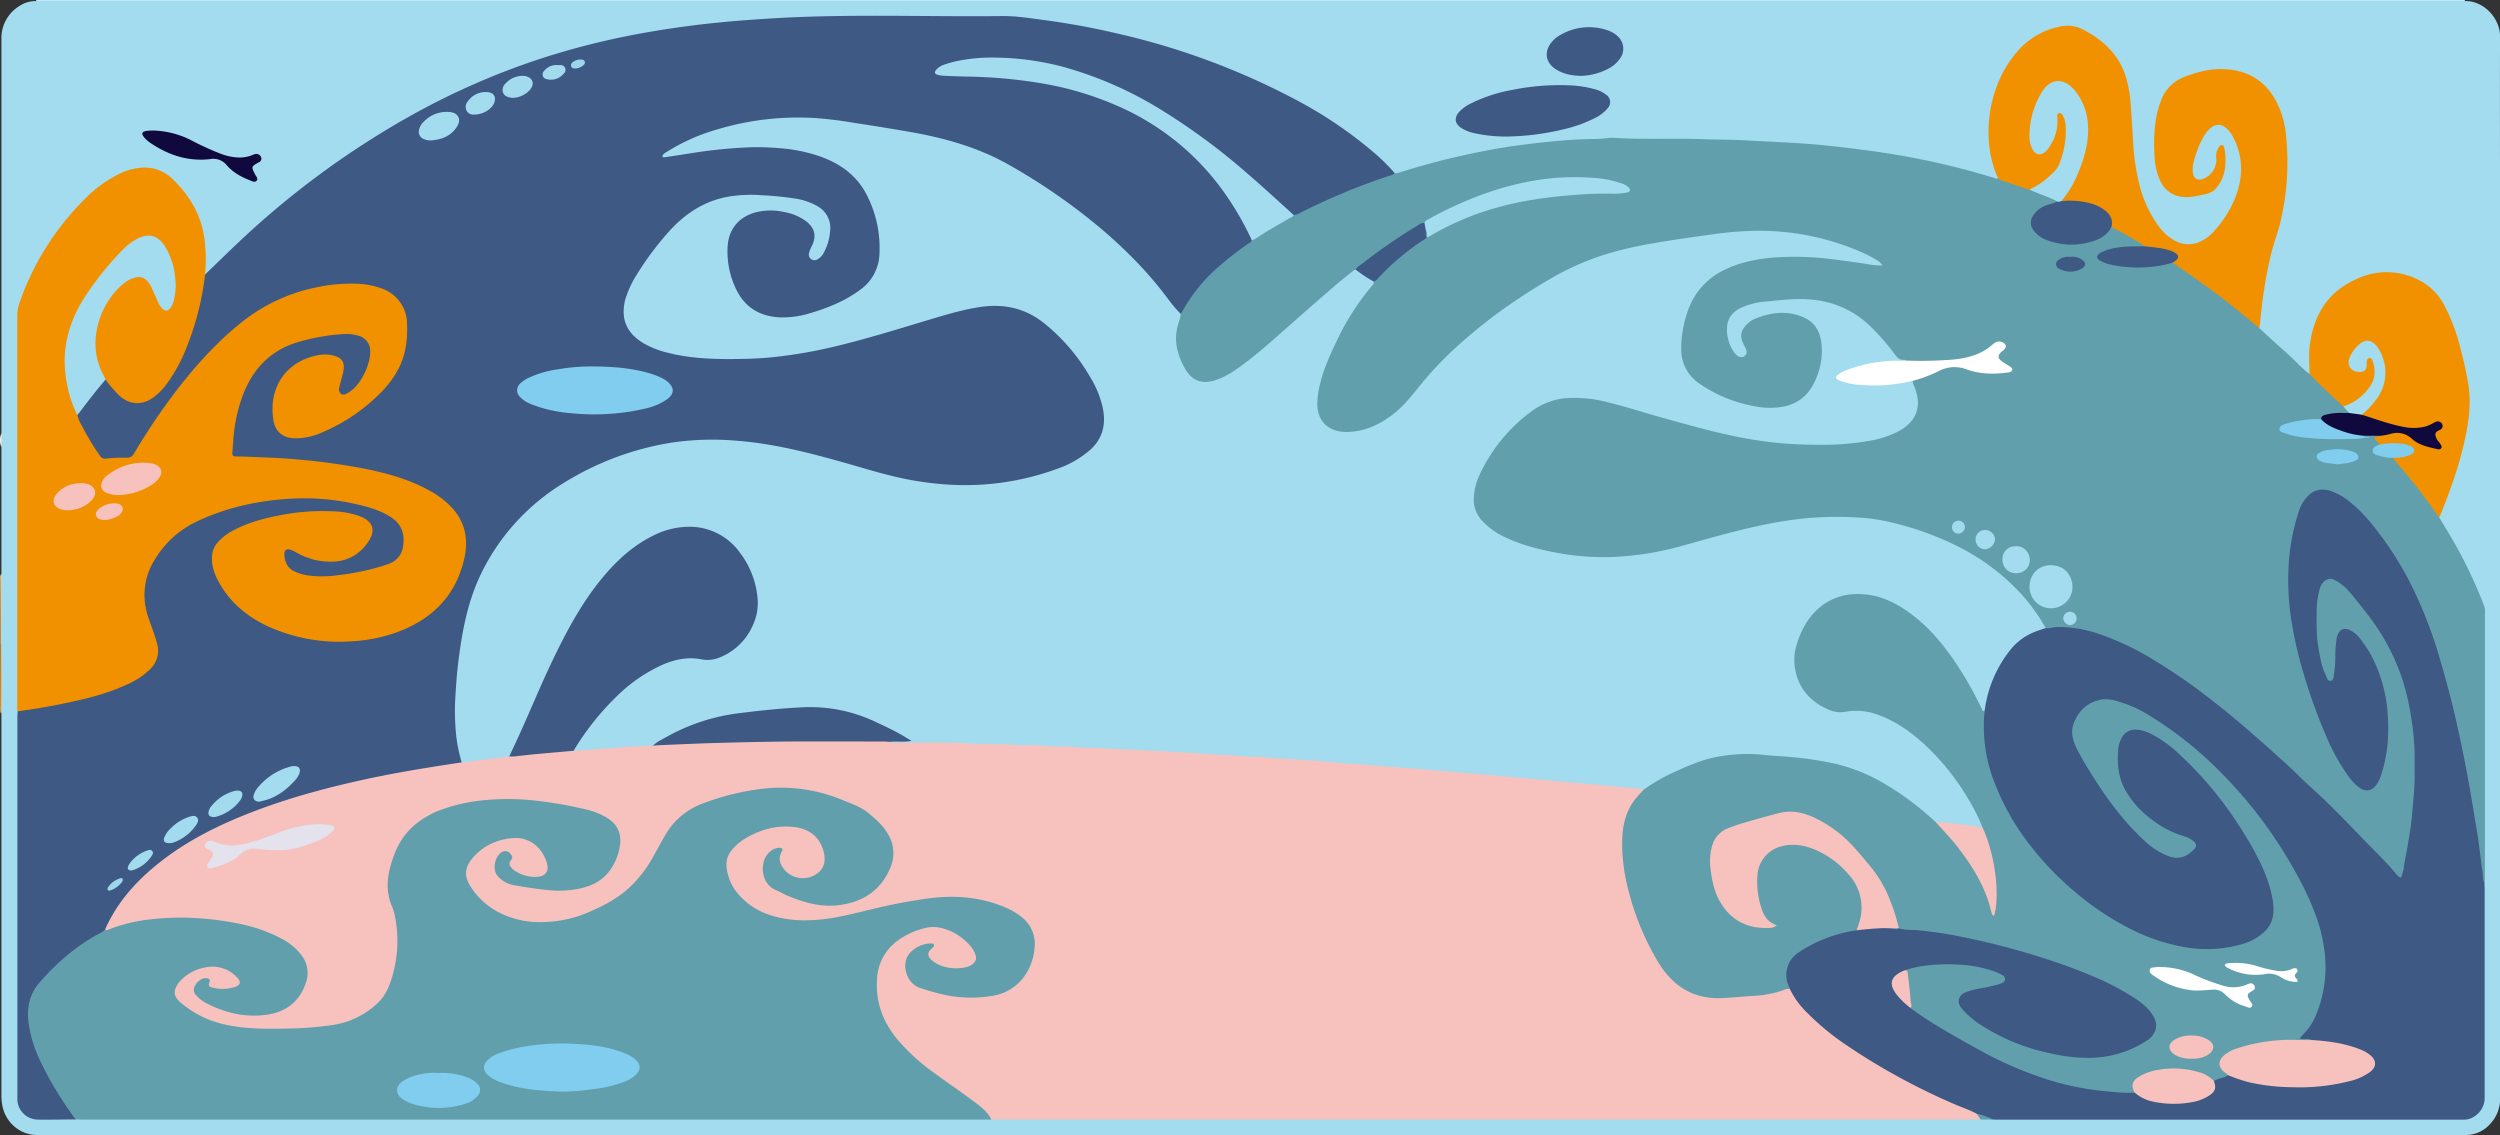 <svg id="Livello_1" data-name="Livello 1" xmlns="http://www.w3.org/2000/svg" viewBox="0 0 1027.82 466.62"><rect x="0" y="0" width="1027.82" height="466.62" fill="#333333" stroke="none"/><defs><style>.cls-1{fill:#c1e7f4;}.cls-2{fill:#a3dbef;}.cls-3{fill:#f8c87f;}.cls-4{fill:#f5ad40;}.cls-5{fill:#fdf1e0;}.cls-6{fill:#3d5984;}.cls-7{fill:#f7c2be;}.cls-8{fill:#619fac;}.cls-9{fill:#f29100;}.cls-10{fill:#10093e;}.cls-11{fill:#609dab;}.cls-12{fill:#80cdef;}.cls-13{fill:#a2daee;}.cls-14{fill:#a2dbef;}.cls-15{fill:#9dd5ea;}.cls-16{fill:#9fd7eb;}.cls-17{fill:#e3e2ed;}.cls-18{fill:#fff;}.cls-19{fill:#80cdee;}.cls-20{fill:#a1d9ed;}.cls-21{fill:#f6c1be;}.cls-22{fill:#f7c2bd;}.cls-23{fill:#fefefe;}</style></defs><title>Back</title><path class="cls-1" d="M1039.43,25.1c0,.14,0,.29,0,.44a3.13,3.13,0,0,1-2.42.8c-1,.06-2.08,0-3.12,0q-493.7,0-987.4,0c-1.86,0-3.86.54-5.55-.8,0-.15,0-.3,0-.45Z" transform="translate(-26.06 -25.1)"/><path class="cls-2" d="M41,25.55l2.64,0h992.73c1,0,2.08,0,3.12,0,7.5-.23,14.43,6.87,14.41,14.61-.09,25.43,0,50.87,0,76.31q0,179.87,0,359.73a15,15,0,0,1-4.17,11.11,13.34,13.34,0,0,1-10.26,4.41c-.4,0-.8,0-1.2,0H42.57a15.29,15.29,0,0,1-6.35-.92,14.91,14.91,0,0,1-9.1-10.68,21.94,21.94,0,0,1-.48-5q0-76.67,0-153.35c0-1.12,0-2.23,0-3.35a8.36,8.36,0,0,1-.21-3.3q0-12.54,0-25.07,0-13.23,0-26.46a5.65,5.65,0,0,1,.22-2.58l0-48.95c0-1,0-2.08,0-3.12a15.55,15.55,0,0,1,0-5.77c0-1,0-2.08,0-3.11V41.3A15.43,15.43,0,0,1,34,27.59,12,12,0,0,1,41,25.55Z" transform="translate(-26.06 -25.1)"/><path class="cls-3" d="M26.63,261q.21,14.52,0,29c-.1.2-.23.22-.39.05q0-13.77-.08-27.55A1.89,1.89,0,0,1,26.63,261Z" transform="translate(-26.06 -25.1)"/><path class="cls-4" d="M26.24,290.1l.39-.05c.14,9.45.16,18.91,0,28.37-.44-.21-.46-.61-.46-1Q26.21,303.76,26.24,290.1Z" transform="translate(-26.06 -25.1)"/><path class="cls-5" d="M26.62,203.17v5.77A7.78,7.78,0,0,1,26.62,203.17Z" transform="translate(-26.06 -25.1)"/><path class="cls-6" d="M57.26,485.33c-5.35,0-10.71.17-16.06.06a8.57,8.57,0,0,1-8-7.87c0-.72,0-1.44,0-2.16q0-77.48,0-154.94c0-1,.07-1.92.11-2.87,1.11-1.17,2.66-1,4-1.2a240.3,240.3,0,0,0,27.71-5.75c6.47-1.85,12.84-4,18.51-7.76,6.64-4.45,8-8.41,5.55-16q-.89-2.73-1.92-5.43c-4.76-12.45-1.93-23.3,6.77-33,5.22-5.86,11.8-9.48,19-12.18a106.25,106.25,0,0,1,43.79-6.74c8.88.5,17.65,1.93,26,5.37a32.22,32.22,0,0,1,4.62,2.51c5.86,3.6,6.09,10.9,3.88,15.76a8.15,8.15,0,0,1-4.72,4.2,87.31,87.31,0,0,1-22.89,5,38.46,38.46,0,0,1-10.5,0,20.7,20.7,0,0,1-6.2-1.76,7.85,7.85,0,0,1-4.45-6.91c-.16-2.63,1.28-3.77,3.74-2.9,1.66.59,3.16,1.56,4.77,2.26a24.28,24.28,0,0,0,16.39,1.53,16,16,0,0,0,9.95-7.78c2.23-3.88,1.29-6.67-2.81-8.55a27.11,27.11,0,0,0-10-2.25,91.77,91.77,0,0,0-35.89,5c-4.44,1.59-8.67,3.65-12,7.22a9.15,9.15,0,0,0-2.53,7.67c.62,5.93,3.69,10.68,7.47,15A46.52,46.52,0,0,0,140,283.53a69.74,69.74,0,0,0,26.27,4.83c11.33-.1,22.22-2.37,32.12-8.33,10.51-6.33,16.44-15.78,18.45-27.62,1.66-9.82-2.66-17.2-10.66-22.7s-17.08-8.32-26.4-10.42a225.49,225.49,0,0,0-36.79-5c-6.3-.37-12.59-.9-18.9-.9-1.72,0-3.12-.39-3-2.48.61-10.78,2.09-21.34,7.83-30.81,5.44-9,13.68-13.89,23.67-16.18a118.5,118.5,0,0,1,13.5-2.15,18.18,18.18,0,0,1,6.44.42c4.47,1.09,6.93,4.18,6.38,8.75a23.56,23.56,0,0,1-7.6,14.84,10.1,10.1,0,0,1-2.18,1.48,2.82,2.82,0,0,1-3.17,0,2.78,2.78,0,0,1-1-3c.34-1.89.9-3.73,1.32-5.6,1.08-4.72-.72-6.83-5.63-7.08-12.51-.64-24.35,10.72-21.52,26,.88,4.72,3.57,6.7,8.41,6.81,6.36.16,11.83-2.42,17.2-5.34a75.21,75.21,0,0,0,16.4-12c7.16-6.9,11.72-15.19,11.78-25.4a25.93,25.93,0,0,0-1-8.3c-1.53-4.56-4.81-7.44-9.23-9.12C177,142.1,171,142,165.1,142.52a77,77,0,0,0-21.4,5.1,72.77,72.77,0,0,0-21.1,13.08C110.71,171,100.89,183,92,195.87c-3.39,4.87-6.58,9.85-9.62,14.93a5.62,5.62,0,0,1-5.66,3.14,26.87,26.87,0,0,0-6.7.26,2.86,2.86,0,0,1-3-1A76.72,76.72,0,0,1,57.53,197a2.15,2.15,0,0,1-.09-1.18c2.45-4.37,5.86-8,8.93-11.93.91-1.15,1.58-2.61,3.21-3,1,.21,1.39,1,1.89,1.74a26.48,26.48,0,0,0,5,5.18,9.56,9.56,0,0,0,11.81.48c4.41-2.93,7.28-7.19,9.71-11.7,6.15-11.39,9.6-23.68,11.56-36.42.12-.79-.25-1.83.87-2.25,4.55-4.38,9.05-8.82,13.65-13.14A356.34,356.34,0,0,1,194.5,72.9a304.32,304.32,0,0,1,55.24-24.14A318.42,318.42,0,0,1,294.4,38q13.58-2.3,27.28-3.65c7-.71,14-1.21,21-1.64,31.79-2,63.62-.65,95.43-1,5.84-.06,11.63.89,17.4,1.66q15.32,2.05,30.36,5.61a297.55,297.55,0,0,1,72.56,26.93,175,175,0,0,1,33.07,22.42,85.6,85.6,0,0,1,7.82,7.77c.06,1.44-1.15,1.59-2.07,1.9q-13.93,4.69-27.34,10.72c-3,1.34-5.85,2.89-8.8,4.3a5,5,0,0,1-3.17.81c-2.27-1.11-3.94-3-5.74-4.65a345.38,345.38,0,0,0-36.77-30.34c-17.35-12.16-35.85-22-56.71-26.66a108.5,108.5,0,0,0-20.18-2.55,75.37,75.37,0,0,0-22.06,2,10.49,10.49,0,0,0-4.14,1.82c-.43.35-.93.74-.68,1.39.2.49.73.58,1.2.68a3.49,3.49,0,0,0,1,.1c4.8-.25,9.57.39,14.36.53,22.38.64,44,4.66,64.08,15a104.67,104.67,0,0,1,41.36,38.3c2.83,4.52,5.77,9,7.38,14.2-.1,1.55-1.46,2-2.46,2.7-7.93,5.6-15.33,11.75-21.19,19.58-1.63,2.18-3,4.54-4.39,6.86-.42.7-.67,1.74-1.9,1.4a16.78,16.78,0,0,1-4.28-4.49,153,153,0,0,0-16.37-19.1,215.82,215.82,0,0,0-28.16-23.47,243.8,243.8,0,0,0-22.73-14.33,113.08,113.08,0,0,0-31.75-11.33c-15.35-3.2-30.82-5.94-46.45-7.12A107.85,107.85,0,0,0,310,83.06a70.48,70.48,0,0,0-8.9,4.68,1.73,1.73,0,0,0-1,1.21c4.26-.4,8.37-1.31,12.53-1.88,9.27-1.28,18.56-2.39,27.94-2.11,8.41.25,16.73,1.31,24.65,4.47,11.12,4.45,18.05,12.5,21.21,24a52.82,52.82,0,0,1,1.82,17.09,17.94,17.94,0,0,1-7.82,14,63.63,63.63,0,0,1-27.24,11.27,29.43,29.43,0,0,1-8.59.27c-8.12-1.07-13.71-5.48-16.91-12.86-2.58-6-3.87-12.21-2.79-18.73,1.17-7,5.52-11.21,12.28-12.86a26.39,26.39,0,0,1,18.19,2.28c4.59,2.24,8.15,6.27,4.77,13.27a6.35,6.35,0,0,0-.44,1.12c-.26,1-.47,2,.55,2.58s1.83,0,2.58-.64c6.24-5.46,5-16.71-2.32-20.5a25.62,25.62,0,0,0-9-2.5c-9-1-17.94-2.22-27-.36-9.32,1.92-16.75,6.93-23,13.89a128.09,128.09,0,0,0-12.79,17.07,40.27,40.27,0,0,0-4.92,10.62c-2.21,7.82.78,13.42,7.7,17.47,4.64,2.71,9.8,3.82,15,4.77a108.11,108.11,0,0,0,19.82,1.46,177.58,177.58,0,0,0,41.8-5c15.24-3.73,30.19-8.45,45.22-12.89,7.07-2.08,14.17-4,21.62-4.08,8.93-.09,16.57,3.24,23.09,9.13a83.49,83.49,0,0,1,17.72,22.22c2.94,5.42,4.92,11.07,4.6,17.38a14.87,14.87,0,0,1-3.87,9.56,31.42,31.42,0,0,1-10.11,7.57c-11.43,5.42-23.57,7.86-36.11,8.94-17.65,1.51-34.49-2.3-51.2-7.22-13.59-4-27.23-7.78-41.28-9.82-23.84-3.46-46.67-.33-68.46,10.13A100.92,100.92,0,0,0,241.81,237a85.76,85.76,0,0,0-19.28,28.67c-3.89,9.43-5.58,19.32-7.08,29.3a193.72,193.72,0,0,0-1.81,20.52,65.52,65.52,0,0,0,2,19.49c.3,1.14.83,2.28.36,3.51-.68.95-1.73,1-2.77,1.18a495.41,495.41,0,0,0-53.86,10.52C142,354.72,125.06,360.47,109.2,369c-13.9,7.49-26.15,16.93-35,30.31a70.94,70.94,0,0,0-4.41,8A6.75,6.75,0,0,1,67,409.48a88.09,88.09,0,0,0-24.29,20c-4.33,5-5.23,10.89-4.14,17.1,1.78,10.11,6.53,19,11.84,27.61,1.84,3,3.83,5.9,5.85,8.79C56.78,483.69,57.56,484.3,57.26,485.33Z" transform="translate(-26.06 -25.1)"/><path class="cls-7" d="M69.27,407.21c5.26-11.87,13.8-21,24-28.77,10.89-8.3,23.06-14.27,35.75-19.22,15.73-6.14,32-10.45,48.48-14,11.47-2.45,23-4.34,34.63-6.12l3.79-.57c1-1,2.32-.94,3.55-1.11,5.33-.76,10.68-1.38,16-2,8.8-.93,17.59-1.82,26.42-2.45,8.46-.86,17-1.1,25.43-1.85,2.38-.22,4.77,0,7.15-.2,4.59-.82,9.26-.54,13.87-.73,6.54-.25,13.09-.51,19.63-.68,19.82-.54,39.64-.41,59.46-.44a23.75,23.75,0,0,1,4.3.2c2.68.73,5.41.39,8.12.35,6.95-.08,13.92-.32,20.86,0,11.81.58,23.63.55,35.44,1.24,5.09.3,10.21.42,15.32.61,8.94.34,17.87.83,26.8,1.3q10.29.54,20.57,1.12c6.54.37,13.08.76,19.61,1.22,5.81.41,11.63.73,17.45,1.15q11.83.86,23.66,1.72c6.93.52,13.85,1.11,20.78,1.62,10.6.78,21.18,1.72,31.77,2.62,9.79.83,19.58,1.74,29.36,2.65,11.06,1,22.12,2.05,33.17,3.2,2.3.24,4.65.17,6.86,1,1.52,1.59-.28,2.28-1,3-3.9,4-5.75,8.94-6.48,14.39a60.19,60.19,0,0,0,1.16,20,100,100,0,0,0,13.17,33.77c4.08,6.45,9,11.91,16.9,13.56a37.07,37.07,0,0,0,12.13.72c4.2-.5,8.43-.67,12.64-1.06a42.15,42.15,0,0,0,8.65-1.84,4.83,4.83,0,0,1,3-.38,2,2,0,0,1,.86.8c5.49,9.13,13.58,15.64,22.12,21.62,15.91,11.14,33.12,19.89,51.06,27.26a12,12,0,0,1,3.17,1.66c.75.76,1.57,1.49,1.42,2.73-1,0-2.08.06-3.12.06H436.83c-1,0-2.08,0-3.12,0-9.18-9.77-21.34-15.73-31.28-24.52-7.25-6.4-13.42-13.55-15.58-23.33-1.81-8.15-1.17-15.86,4.18-22.77,4.1-5.3,16.38-11.06,23.2-8.58,5,1.82,9.4,4.41,12.39,9,2.48,3.77,1.42,7-3,8.05a16.76,16.76,0,0,1-14.21-2.4c-2.37-1.68-2.6-3.38-1-5.9a1.08,1.08,0,0,0,.27-.89c-3.73-.63-8.41,2.34-9.46,6-1.16,4,.95,8.89,4.88,10.36a56.16,56.16,0,0,0,18.68,4c5.28.08,10.51.19,15.61-1.82,9.69-3.81,13.28-14.73,12.13-21.84-.65-4-3-6.82-6.2-9.05-5.95-4.13-12.76-5.79-19.79-6.77-10.83-1.52-21.33.78-31.85,2.83-8.4,1.64-16.59,4.24-25.06,5.51-9.62,1.45-19.19,1.55-28.27-2.57-7.83-3.56-13.41-9.18-15.08-18a9.85,9.85,0,0,1,2.81-9.25c7.13-7.18,15.91-10,25.8-8.92,6.1.67,10.53,4,12.32,10.21s-1.94,11.63-8.43,11.93a10.49,10.49,0,0,1-10-5.52,6.18,6.18,0,0,1-.45-5.11c.5-1.7-.36-1.83-1.63-1.33a6.43,6.43,0,0,0-3.19,2.79,9.23,9.23,0,0,0,3.2,12.56c6.76,3.84,14,6.57,21.79,6.78,9.88.26,20.3-4,24.84-15a14.54,14.54,0,0,0-1.87-15,31.41,31.41,0,0,0-14.47-11.05c-6.13-2.35-12.27-4.65-18.83-5.51a75.28,75.28,0,0,0-31.08,2.7c-1.15.34-2.3.69-3.47.95-11.13,2.47-19.1,8.83-24.08,19.11a63.56,63.56,0,0,1-9.53,14.63,36.08,36.08,0,0,1-6.59,5.9c-9.69,6.65-20.28,11.11-32.14,11.3S227,401.22,219.75,391c-3.92-5.52-3.59-9.75,1.1-14.58a23.2,23.2,0,0,1,18.09-7.35c6,.19,12.22,5.92,12.85,12a4.2,4.2,0,0,1-3.57,4.9c-4.46,1-8.4-.42-11.85-3.21a3,3,0,0,1-1-3.87,1.84,1.84,0,0,0-.74-2.67c-1.13-.65-2-.05-2.74.75-2.76,2.89-2.56,6.51.52,9a9.25,9.25,0,0,0,4,2.14c8.55,1.76,17.12,3.34,25.91,2.05,10.54-1.54,17-7.95,18.05-18.95.39-4-1.46-6.95-4.74-9.06a31.63,31.63,0,0,0-11.18-4.19c-8.47-1.66-16.92-3.2-25.62-3.51a84.77,84.77,0,0,0-30.44,4c-15,5-22,17.64-22.19,32,0,2.78,1.16,5.29,1.9,7.9a47.66,47.66,0,0,1-2.55,34.36,20,20,0,0,1-7.37,8.34,41.64,41.64,0,0,1-19.95,6.83,246.55,246.55,0,0,1-26.34.81,56.49,56.49,0,0,1-21.3-4.15A42.65,42.65,0,0,1,100,437.86c-3.14-2.61-3.47-5.61-1.12-8.86,3.83-5.31,14.11-10.15,22.29-4.72,1.84,1.22,4.25,2.49,3.69,5.09s-3.39,2.54-5.53,2.85a13.08,13.08,0,0,1-5-.19c-1.53-.36-3-.78-3-2.83,0-1-.72-1.19-1.51-1a4.41,4.41,0,0,0-3.06,2.81,2.91,2.91,0,0,0,.93,3.25,12.7,12.7,0,0,0,3,2.37c8,4.43,16.55,6.37,25.66,4.89,7.44-1.22,12.53-5.46,14.81-12.7a11.56,11.56,0,0,0-2.82-12,32.08,32.08,0,0,0-12.26-7.76c-8.65-3.34-17.66-4.89-26.88-5.67a98.49,98.49,0,0,0-30.25,2,57.61,57.61,0,0,0-7.13,2.1C71.05,407.8,70,408.75,69.27,407.21Z" transform="translate(-26.06 -25.1)"/><path class="cls-8" d="M511.47,154.19c1.2-2,2.35-4,3.62-5.89a68,68,0,0,1,12.74-14.2A121.74,121.74,0,0,1,540,124.78a5.5,5.5,0,0,0,.8-.86c1.87-2.11,4.4-3.31,6.76-4.7,3.4-2,6.69-4.24,10.38-5.73a4.94,4.94,0,0,0,2.47-.79,263.19,263.19,0,0,1,36.78-15.31c.8-.27,1.79-.29,2.18-1.28.71.44,1.4.11,2.07-.1a310.82,310.82,0,0,1,34.51-8.76c5.46-1.08,11-2,16.5-2.68,6.64-.84,13.28-1.55,20-2,3.75-.25,7.49-.28,11.24-.39,2-.06,3.94-.53,6-.4,12.53.79,25.09.08,37.62.58,5.27.21,10.54.1,15.79.42,6.37.39,12.75.6,19.11,1,5.81.33,11.61.78,17.39,1.43,8.93,1,17.85,2.12,26.73,3.63a312.43,312.43,0,0,1,39.5,9.4c.62.19,1.2.47,1.84.11,2.71.39,5.13,1.72,7.73,2.46,1.74.5,3.45,1.09,5.16,1.7,3,1.3,6.13,2.45,9.18,3.73,1,.4,2.2.56,2.38,2-.86,1.09-2.19,1.24-3.38,1.62a12.21,12.21,0,0,0-4.89,2.89c-2.85,2.78-2.71,6,.4,8.38a14.12,14.12,0,0,0,5.25,2.77c7.25,1.78,14.32,1.94,21-2.16,1.39-.85,2.17-2.31,3.52-3.18a1.37,1.37,0,0,1,.93-.07c4.45,1.72,8.41,4.34,12.47,6.78.45.27,1.15.77.37,1.49-3.44.78-7,.16-10.45.85-2.19.43-4.42.66-6.43,1.72-.63.32-1.43.63-1.41,1.46s.8,1.16,1.45,1.45c3.64,1.61,7.54,1.93,11.44,2.17a61.76,61.76,0,0,0,16.59-1.67c4,1.67,7.32,4.49,10.84,7,8.13,5.67,15.84,11.9,23.5,18.17a6.89,6.89,0,0,1,1.74,2.25c3.46,3.15,6.87,6.36,10.41,9.42,1.8,1.57,3.46,3.28,5.19,4.92a40.33,40.33,0,0,0,5,4.42c.9,0,1.42.68,1.94,1.25,3.92,4.2,8.42,7.79,12.43,11.89.57,1.14,2.82,1.49,1.65,3.46-1.71.55-3.48.25-5.21.3a8.57,8.57,0,0,0-6,2c-2.57.68-5.24.43-7.83.89a32.73,32.73,0,0,0-7,1.63c-.5.21-1.08.5-1.08,1.15s.61.9,1.11,1.11a24.31,24.31,0,0,0,5.57,1.39c8.1,1.4,16.26,1,24.4,1,1.45,0,2.9.08,4.56,0-1.07-.44-2.46.93-2.87-.9,2.26-1,4.6-.56,6.92-.36.46.24,1.25.76.47,1.05-2,.77-.81,1.6-.27,2.49a1.07,1.07,0,0,1,.1.89c-.57.9-2.31,1-2,2.4s2,1.34,3.12,1.75,2.67.33,4,.71c3,2.41,5.2,5.59,7.64,8.52,3.62,4.36,7,8.88,10.22,13.58a7.16,7.16,0,0,1,1.37,2.76c1.77,2.93,3.57,5.85,5.3,8.8a190.05,190.05,0,0,1,13.19,27.62,8,8,0,0,1,.28,3.07q0,53.21,0,106.42c0,1.6,0,3.19-.07,4.79-1.22-.27-1-1.33-1-2.13-2.47-19.12-5.5-38.15-9.51-57-3.47-16.28-7.46-32.43-13.39-48s-14.07-30.3-25.2-43c-3.38-3.86-7.13-7.38-11.81-9.67-6.17-3-10.65-1.56-13.69,4.59-2.5,5.08-3.39,10.66-4.27,16.18-1.93,12.23-1.16,24.39,1.3,36.47a202.9,202.9,0,0,0,16.25,48.31c2.27,4.68,4.88,9.2,8.69,12.87,3.63,3.5,6.72,3,8.74-1.67a46.71,46.71,0,0,0,3.45-15.63c.67-10.58-.49-20.93-4.77-30.77a44.4,44.4,0,0,0-7-11.42,7,7,0,0,0-1-1c-1.45-1.14-2.93-2.52-4.94-1.7-1.82.73-1.84,2.59-2.17,4.25-.77,3.95,0,8-.85,11.95-.09.38-.05.8-.12,1.19-.27,1.34-.48,3-2.05,3.21s-2-1.32-2.58-2.44a39,39,0,0,1-3-11.08,77,77,0,0,1-.22-21.5,14.46,14.46,0,0,1,1.4-4.82c1.58-3,4.29-3.83,7.23-2.05a28.26,28.26,0,0,1,6.89,6.25c7.77,9.32,14.76,19.12,19.05,30.61a108.53,108.53,0,0,1,6.08,28.28,146.79,146.79,0,0,1,.36,16.77,209.45,209.45,0,0,1-5,38.71c-.17.83-.25,1.9-1.32,2.08s-1.74-.69-2.38-1.39Q996.31,369,980.93,354.2c-19.15-18.51-38.74-36.56-60.88-51.53-11.3-7.63-23-14.57-36.48-17.76-4.67-1.1-9.41-1.94-14.25-1.05a3.58,3.58,0,0,1-2.34-.29,10.43,10.43,0,0,1-2.46-3.22c-7.23-11.72-17.19-20.58-29-27.38a108.5,108.5,0,0,0-39.67-13.72,123,123,0,0,0-38,1c-13.18,2.31-26,6-38.89,9.59s-26,5.63-39.35,4.81-26.26-3.06-38-9.71c-5.21-2.94-9.56-6.87-10.12-13.41a22.26,22.26,0,0,1,2.19-11.18A67.06,67.06,0,0,1,655,193.93c7.39-5.44,15.75-6.76,24.62-5.54,10.43,1.43,20.31,5.09,30.39,7.89,14.19,3.94,28.34,8,43,9.81,13.46,1.64,26.94,2,40.38-.2a40.6,40.6,0,0,0,11.92-3.55c4.31-2.16,7.74-5.12,8.48-10.28a15.46,15.46,0,0,0-1.12-7.27c-.35-1-1-2-.48-3.21,2-1.71,4.79-1.64,7-2.9,1.24-.7,2.66-1.08,3.95-1.73a14.12,14.12,0,0,1,11.58-.61,31.2,31.2,0,0,0,15.61,1.33c.6-.1,1.47,0,1.61-.76s-.69-1-1.2-1.34a21.54,21.54,0,0,1-1.8-1.19c-1.9-1.51-2.05-3-.6-4.95.56-.75,2-1.43.87-2.57s-2.31-.52-3.25.28c-6.51,5.52-14.42,6.56-22.47,6.88a109.13,109.13,0,0,1-13.89-.13c-2.66-.09-4.28-1.62-5.78-3.68a70.69,70.69,0,0,0-12.39-13.3,36,36,0,0,0-17.86-7.68c-8.89-1.31-17.68-.14-26.45,1.34-.39.06-.77.19-1.16.29-10.42,2.53-10.82,10.11-6.94,17.76a2.67,2.67,0,0,0,.4.59c.92,1,1.84,2.43,3.36,1.44,1.34-.88.35-2.17-.12-3.23-2.18-4.85-1.51-8.27,3.08-10.83,7.17-4,14.76-5,22.52-1.37a12.06,12.06,0,0,1,7,9.69,28.17,28.17,0,0,1-4.85,21c-3.23,4.53-7.85,6.77-13.24,7.29a36,36,0,0,1-12.85-1,70.18,70.18,0,0,1-16.46-6.55c-5.55-3.13-10-7.29-11-14a31.9,31.9,0,0,1,.35-11.23,44.3,44.3,0,0,1,5-13.69c4.46-7.47,11.39-11.52,19.42-13.91,10.19-3,20.63-3.12,31.15-2.4,7.91.54,15.72,1.79,23.54,3a2.73,2.73,0,0,0,1.86-.13,29.82,29.82,0,0,0-5.58-3.24,108.5,108.5,0,0,0-39.44-9.28c-10.65-.56-21,1.09-31.45,2.55-10.61,1.49-21.2,3.11-31.58,5.9-11.7,3.16-22.41,8.42-32.63,14.85A241.07,241.07,0,0,0,628.67,165a176.89,176.89,0,0,0-22.14,23.56c-6.1,7.54-13.67,13-23.55,14.51-4.44.69-8.66.23-12.2-2.84-3.83-3.32-4.2-7.72-3.62-12.33.8-6.41,3.1-12.36,5.64-18.27a128.9,128.9,0,0,1,17.54-28.8c6.91-7.05,14.14-13.72,22.62-18.9a121.45,121.45,0,0,1,46.67-15.9,202,202,0,0,1,29.38-2,18.1,18.1,0,0,0,4.76-.45c.45-.11,1-.14,1.09-.73s-.43-.83-.84-1.06a18.14,18.14,0,0,0-5.21-1.77,83.46,83.46,0,0,0-26.48-.79c-17.67,2.07-34,8.22-49.33,17a8.47,8.47,0,0,0-.79.54c-10.3,5.41-19.6,12.32-28.68,19.53-7.07,5.49-13.79,11.38-20.52,17.27-9.67,8.45-18.83,17.53-29.64,24.59-3.35,2.19-6.85,4.13-11,4.46a9,9,0,0,1-8.51-4c-5.14-7.36-6.59-15.28-3-23.8A1.5,1.5,0,0,1,511.47,154.19Z" transform="translate(-26.06 -25.1)"/><path class="cls-8" d="M69.27,407.21c.37.54.82.31,1.26.12A66.32,66.32,0,0,1,88.65,403a105.27,105.27,0,0,1,19.85-.33,126.38,126.38,0,0,1,15.4,2.1,63.67,63.67,0,0,1,18,6.29,23.56,23.56,0,0,1,8.48,7.26,11.91,11.91,0,0,1,1.3,11.22c-2.63,7.39-8,11.56-15.7,12.7-9,1.33-17.45-.66-25.42-4.88a14.43,14.43,0,0,1-3.92-3.13,3.13,3.13,0,0,1-.48-3.77c.93-1.93,3-3.33,4.69-3.2,1.31.1,1.75.56,1.25,1.83s.13,1.76,1.17,2a16.74,16.74,0,0,0,9.23-.17c2.45-.75,2.81-2.22,1-4a13.82,13.82,0,0,0-13.13-4.07,18.39,18.39,0,0,0-10,5.32,7.57,7.57,0,0,0-.8.9c-2.27,3.25-2.52,5.42.89,8.33a41.84,41.84,0,0,0,19,9.11c8.21,1.71,16.52,1.61,24.83,1.46a139.65,139.65,0,0,0,18.84-1.51A34.16,34.16,0,0,0,181,437.8c3.83-3.45,5.56-8.17,6.8-13a51.26,51.26,0,0,0,.52-23.5,17.46,17.46,0,0,0-1.05-3.43c-2.34-5.31-2.23-10.74-.79-16.2,1.71-6.52,4.44-12.49,9.66-17.05a35.77,35.77,0,0,1,10.2-6.19,69.35,69.35,0,0,1,16.69-4.12,94.35,94.35,0,0,1,11-.68,97.51,97.51,0,0,1,12.42.65,173.6,173.6,0,0,1,20,3.47,31.61,31.61,0,0,1,8.5,3.18c4.7,2.63,6.75,6.49,6,11.76a23.16,23.16,0,0,1-3.93,9.95c-2.95,4.25-7.19,6.53-12.06,7.65a41.89,41.89,0,0,1-13.32.77c-4.86-.45-9.65-1.22-14.44-2.06a11.56,11.56,0,0,1-6.37-3.56c-2.57-2.64-1.41-8.61,1.88-10.19a2.59,2.59,0,0,1,3.2.88c.94,1.1,1,1.65.08,2.88a1.78,1.78,0,0,0,0,2.39,5.88,5.88,0,0,0,1.7,1.67,15,15,0,0,0,9.08,2.54c3.65-.23,5.13-2.31,4.09-5.83-1.57-5.29-6.22-10.49-13.45-10.14a24.53,24.53,0,0,0-7.47,1.52,22.61,22.61,0,0,0-9.69,6.83c-3.21,3.85-3.4,7.43-.68,11.65a30.27,30.27,0,0,0,12.19,10.88,36.78,36.78,0,0,0,17.65,3.66,49.31,49.31,0,0,0,18-3.77c5.9-2.48,11.6-5.35,16.51-9.6a49.92,49.92,0,0,0,10.65-13.46c1.58-2.78,3.09-5.6,4.68-8.37a29.3,29.3,0,0,1,15.63-13.5,102.06,102.06,0,0,1,26.25-6.27,65.85,65.85,0,0,1,31.65,4.94c3.46,1.45,7.06,2.6,10,5,3.19,2.56,6.25,5.21,8.34,8.84a14.94,14.94,0,0,1,1,13.8c-3.81,9.21-11,14-20.65,15.37-7.82,1.12-15-1-22.07-4-1.39-.61-2.68-1.46-4.09-2-5.12-2-6.42-7.66-5.22-12,.84-3,3.64-5.48,6.27-5.5,1.33,0,1.71.42,1.09,1.56-1.65,3.06-.61,5.54,1.47,7.84a10,10,0,0,0,14.05.38c2.15-2.16,2.48-4.91,1.81-7.81-1.6-6.85-6.51-9.95-12.66-10.57-7.34-.74-14.08,1.3-20.31,5.16a21.49,21.49,0,0,0-4.67,4.1,9.3,9.3,0,0,0-2.34,7.55A20.09,20.09,0,0,0,329.86,393a28.67,28.67,0,0,0,13.38,8.5c6.84,2.13,13.79,2.32,20.86,1.57,6.86-.73,13.48-2.55,20.16-4.11a228.31,228.31,0,0,1,24.2-4.59c10.56-1.31,20.88-.45,30.79,3.75a28.44,28.44,0,0,1,6.42,3.7,13.94,13.94,0,0,1,5.72,13,23.14,23.14,0,0,1-4.27,11.79,20,20,0,0,1-13.23,7.94,52.47,52.47,0,0,1-22.09-1.08c-2.48-.61-4.92-1.35-7.35-2.14-5.09-1.64-7.32-7.71-5.64-12.36a7.56,7.56,0,0,1,2.3-3A11.82,11.82,0,0,1,409,413c.39,0,.82,0,1,.44a.9.9,0,0,1-.31,1.06,8.73,8.73,0,0,1-.68.68c-2,1.67-1.48,3.36.29,4.82a13.24,13.24,0,0,0,6,2.78,18,18,0,0,0,8.3-.14,6,6,0,0,0,2.51-1.35,3.12,3.12,0,0,0,1-3.65,11.91,11.91,0,0,0-3.14-4.76,22.87,22.87,0,0,0-10.64-6.2,14,14,0,0,0-7.11,0,31.8,31.8,0,0,0-11.61,5.51,20.69,20.69,0,0,0-8,15.72c-.56,9.21,2.45,17.26,8.26,24.37a83.28,83.28,0,0,0,15.77,14.29c5.41,4,11,7.74,16.33,11.78,2.59,1.94,5.23,4,6.68,7.05-1,0-2.08,0-3.12,0h-370c-1.12,0-2.24-.06-3.36-.09a140.4,140.4,0,0,1-14.07-23A54.83,54.83,0,0,1,37.84,446c-.82-6.17.12-12,4.5-17,7.22-8.24,15.35-15.28,25.08-20.39A5.57,5.57,0,0,0,69.27,407.21Z" transform="translate(-26.06 -25.1)"/><path class="cls-6" d="M867.11,283.33c1.7.25,3.3-.46,5-.47a51.53,51.53,0,0,1,16,2.57,111.34,111.34,0,0,1,23.77,11.22,232.57,232.57,0,0,1,22.82,15.78q7.47,5.77,14.63,11.95,9,7.75,17.7,15.75c3,2.7,5.7,5.6,8.68,8.26,7.45,6.67,14.4,13.86,21.31,21.06,4.64,4.84,9.54,9.44,13.86,14.58a5.32,5.32,0,0,0,2.26,1.92,17.14,17.14,0,0,0,1.32-5.22c1-5.47,2.09-11,2.8-16.46.54-4.26.83-8.56,1.21-12.84.46-5.28.31-10.53.33-15.8a104.15,104.15,0,0,0-1.31-14.73,99.26,99.26,0,0,0-3.68-16.29A88.85,88.85,0,0,0,999,277.15c-2.39-3.1-4.8-6.17-7.37-9.11a19.47,19.47,0,0,0-5.61-4.42c-1.89-1-3.49-.57-4.91,1a7.2,7.2,0,0,0-1.5,3.23,31.91,31.91,0,0,0-1.11,7.78c0,4.79-.2,9.59.52,14.35.67,4.49,1.38,9,3.4,13.13.39.8.62,2.1,1.81,1.9s1.24-1.49,1.32-2.37a47.23,47.23,0,0,0,.63-7.13,47.11,47.11,0,0,1,.53-7.87,6.24,6.24,0,0,1,1.19-2.84c.86-1.24,2.63-1.48,4.34-.6a11.4,11.4,0,0,1,3.57,2.79,49,49,0,0,1,8.22,14.5c3.52,9.21,4.28,18.79,3.7,28.5a59.46,59.46,0,0,1-2.74,13.79,14.58,14.58,0,0,1-1.6,3.47c-1.92,3.14-4.84,3.68-7.7,1.38a21.19,21.19,0,0,1-3.68-3.77A83.64,83.64,0,0,1,983,329.08a223.39,223.39,0,0,1-9.21-24.91,166.68,166.68,0,0,1-5.35-22.05A106.1,106.1,0,0,1,967,257.34a87,87,0,0,1,4.32-22.46,16,16,0,0,1,2.64-4.81c2.29-2.89,5.54-4.69,10.43-3.08a24.71,24.71,0,0,1,7.46,4.22c5.27,4.13,9.46,9.26,13.39,14.59a135.77,135.77,0,0,1,13,21.52A182.57,182.57,0,0,1,1029,295.44c2.08,7,4,14.09,5.74,21.23q3.83,16.14,6.69,32.49c1.09,6.19,2.09,12.39,3.12,18.59.86,5.17,1.31,10.41,2.13,15.6.27,1.7.09,3.5.82,5.13,0,.8.07,1.6.07,2.4q0,42.57,0,85.14a9,9,0,0,1-4.24,8.09,7.67,7.67,0,0,1-4.28,1.32H848.41c-1,0-1.92,0-2.88-.05-2.39-.44-4.78-.87-6.8-2.37-2.79-1.59-5.86-2.53-8.79-3.81a267.43,267.43,0,0,1-44.77-24.42,104.68,104.68,0,0,1-16.41-13.59,33.86,33.86,0,0,1-6.83-9.48c-2.35-2.36-2.82-7.19-1-10.74a12.06,12.06,0,0,1,4-4.67A55.65,55.65,0,0,1,789.6,407a61.93,61.93,0,0,1,14.39-.84,4.89,4.89,0,0,0,2.57.24,3.21,3.21,0,0,1,.76-.06,192.74,192.74,0,0,1,37.82,6.05c18.48,4.66,36.66,10.23,53.57,19.28a57,57,0,0,1,8.44,5.49,19.56,19.56,0,0,1,3.24,3.19c4.36,5.46,3.42,10.42-2.64,13.94a47.16,47.16,0,0,1-29.53,6.05,88.76,88.76,0,0,1-35.31-11.46,41.14,41.14,0,0,1-10.23-8.24c-3-3.4-2.24-6.84,2-8.46a38.17,38.17,0,0,1,6.05-1.49,55.84,55.84,0,0,0,6.77-1.57c.8-.28,1.88-.39,1.9-1.52s-1-1.34-1.75-1.76a10,10,0,0,0-2-.83c-8.34-2.75-16.91-3.18-25.59-2.48a51.07,51.07,0,0,0-10.12,1.84c-6.25,2.44-7,5.33-2.82,10.5a33,33,0,0,0,4.82,4.24,267.18,267.18,0,0,0,34.22,20.26,129.45,129.45,0,0,0,45.4,13.82c4,.42,8.11.57,12.18.79,7.25,4.91,15.31,4.58,23.46,3.61A18.43,18.43,0,0,0,932,476c2.87-1.2,4.64-3,4-6.41,1.56-2.11,4.11-2,6.26-2.8,2.2.14,4.08,1.32,6.15,1.91a72.61,72.61,0,0,0,18.24,2.58c8.42.21,16.79-.08,25-2.32a28.92,28.92,0,0,0,6.89-2.75c4.16-2.39,4.2-5.52,0-7.91-3.81-2.16-8-3.1-12.3-3.89-3.06-.57-6.17-.84-9.28-1.15a13.07,13.07,0,0,0-3.79-.39c-.64,0-1.4,0-1.73-.62s.26-1.37.74-1.85a25.43,25.43,0,0,0,5.82-8.72c5.42-13.64,4.68-27.25-.59-40.69-6.56-16.76-16.07-31.78-27.46-45.65a162.39,162.39,0,0,0-42-36.43,40.33,40.33,0,0,0-14.5-5.47c-8.63-1.34-16.63,7.74-14.07,16.09,1.52,4.95,4.5,9.18,7.2,13.51,6,9.65,12.65,18.86,21.07,26.64,3.37,3.13,6.93,5.89,11.5,7.11,3.35.89,5.94-.39,8.23-2.65,1.09-1.08.92-2.1-.25-3a12.15,12.15,0,0,0-3.89-1.82,43.69,43.69,0,0,1-22-16.25c-4.76-6.63-6-14.07-4.3-21.93,1.21-5.69,5.33-7.86,10.83-6,5.84,1.93,10.54,5.69,14.94,9.78A156.16,156.16,0,0,1,954.14,376a60.35,60.35,0,0,1,7,19.57c1.13,7.47-1.43,12.78-8.19,16.21-7.58,3.83-15.73,4.75-24,3.93-18.7-1.86-34.35-10.55-48.61-22.15a115.64,115.64,0,0,1-32.51-41,66.67,66.67,0,0,1-6.71-32.31c.06-1.13.44-2.2.45-3.32a48.22,48.22,0,0,1,12.12-26.76,22.83,22.83,0,0,1,11.16-6.63A3.46,3.46,0,0,1,867.11,283.33Z" transform="translate(-26.06 -25.1)"/><path class="cls-9" d="M110.38,138a116.59,116.59,0,0,1-7.5,29.63A63.68,63.68,0,0,1,94,183.72a24.52,24.52,0,0,1-5,4.85c-4.54,3.26-9.61,3-13.82-.76a55.91,55.91,0,0,1-5.78-6.7c-3-3-4.07-6.9-4.47-10.83-1.1-11,2.3-20.48,10.47-28.12A16,16,0,0,1,80.25,139c3.37-1.4,6.11-.51,8,2.66a45.29,45.29,0,0,1,2.85,5.81,18.15,18.15,0,0,0,1.21,2.61c.51.84,1.09,1.69,2.2,1.6s1.58-1,1.94-1.92a21.19,21.19,0,0,0,1.12-9.67,29.53,29.53,0,0,0-3.74-12.78c-2.84-5-6.76-6-11.68-3a35.41,35.41,0,0,0-8.88,7.95c-5.72,6.9-11.54,13.68-15.39,21.9a44.82,44.82,0,0,0-2.92,31.74,53.68,53.68,0,0,0,2.45,7.52,4.32,4.32,0,0,1,.45,2.32,14.79,14.79,0,0,0,1.87,4.38,95.56,95.56,0,0,0,7.41,12.32,2.46,2.46,0,0,0,2.62,1.2,55.71,55.71,0,0,1,8.37-.35,3.19,3.19,0,0,0,3.06-1.8,260.72,260.72,0,0,1,18-26.6c8.07-10.39,16.89-20.05,27.32-28.16a71.91,71.91,0,0,1,29.86-13.53,66.89,66.89,0,0,1,16-1.46,33.35,33.35,0,0,1,10.33,1.86,15.45,15.45,0,0,1,10.71,14.66c.25,6.45-.5,12.58-3.48,18.35a40,40,0,0,1-7.57,10.16,74.8,74.8,0,0,1-24.57,16.4,25.81,25.81,0,0,1-11,2.1c-4.4-.22-7.47-2.65-8.24-7-2.32-12.91,4.29-24.09,17.52-27a15.22,15.22,0,0,1,6.44-.15c4.57,1,5.31,3.14,4.72,6.6-.25,1.41-.71,2.78-1.06,4.18-.22.85-.49,1.69-.63,2.55a2.4,2.4,0,0,0,.77,2.61c.87.59,1.72.16,2.49-.26a13.94,13.94,0,0,0,4.47-3.93A26,26,0,0,0,178,172.51a12.2,12.2,0,0,0,.27-2.62,6.56,6.56,0,0,0-5.4-6.91,15.86,15.86,0,0,0-5-.56,82.66,82.66,0,0,0-20.68,3.76c-10.48,3.58-17.25,10.94-21.17,21.11a64.41,64.41,0,0,0-4,18.2c-.16,1.91-.26,3.82-.43,5.73-.1,1.14.34,1.55,1.49,1.55,3.6,0,7.19.21,10.78.36a272.65,272.65,0,0,1,41.41,4.53c9.75,1.92,19.3,4.52,28,9.5a34.57,34.57,0,0,1,8.83,6.94c5.46,6.14,6.6,13.25,4.75,21.06-3.51,14.8-12.91,24.25-26.83,29.58a64.31,64.31,0,0,1-19.15,4,70.66,70.66,0,0,1-35-6.3c-8.49-4-15.33-9.79-19.88-18.09-1.87-3.41-3.11-7-2.73-11a9.15,9.15,0,0,1,2.41-5.37,22.62,22.62,0,0,1,6.66-5c6.09-3.18,12.66-4.89,19.35-6.15A91.56,91.56,0,0,1,163,235.32a34.84,34.84,0,0,1,10.8,1.94c5.77,2.16,7,6,3.37,11A17.5,17.5,0,0,1,162.54,256a27.65,27.65,0,0,1-14.45-3.65,13.63,13.63,0,0,0-2.59-1.23c-1.59-.51-2.58.16-2.53,1.82.09,2.85,1,5.34,3.69,6.84a18.68,18.68,0,0,0,6.38,1.94,44.2,44.2,0,0,0,11.94-.15,99.07,99.07,0,0,0,18.28-3.77c1-.3,2-.66,2.94-1a8.77,8.77,0,0,0,5.62-7.44c.76-5.23-1-9.21-5.59-12-4.09-2.51-8.61-3.79-13.21-4.87a95.88,95.88,0,0,0-27.38-2.36c-13.6.77-26.73,3.63-39.08,9.57a39.68,39.68,0,0,0-16.51,14.91,27.24,27.24,0,0,0-3.15,23.87c.71,2.29,1.6,4.52,2.37,6.79.51,1.51,1,3,1.41,4.58A10.39,10.39,0,0,1,88,300a30.15,30.15,0,0,1-9.49,6.4C70.66,310.1,62.3,312.2,53.86,314q-10.2,2.18-20.54,3.53a8,8,0,0,1-.16-2.62q0-80,0-160.08a14.91,14.91,0,0,1,.82-4.93,110.89,110.89,0,0,1,26.72-42.73,52.75,52.75,0,0,1,14-10.39,25.26,25.26,0,0,1,8.89-2.68A16.49,16.49,0,0,1,97.31,99c6.55,6.43,11.14,14,12.63,23.17a61.13,61.13,0,0,1,.53,14.11C110.43,136.84,110.41,137.4,110.38,138Z" transform="translate(-26.06 -25.1)"/><path class="cls-9" d="M954.94,160c-6.47-5.31-12.87-10.72-19.65-15.63-5.29-3.83-10.66-7.55-16-11.32a1.4,1.4,0,0,1,.46-1.05c1.27-1.41.56-2.31-.83-2.92a22.85,22.85,0,0,0-6.68-1.63c-1.48-.16-3-.11-4.29-1.12a128.7,128.7,0,0,0-13.86-7.87c-.64-.57-.33-1.35-.45-2a7.16,7.16,0,0,0-3.91-5.14,24.37,24.37,0,0,0-11.45-3c-1.48-.05-3,.35-4.44-.51-.41-1.1.39-1.8.91-2.56a50.22,50.22,0,0,0,9.08-25.43,23.81,23.81,0,0,0-5.27-17c-4.19-5.14-9.47-4.78-12.79,1A35.41,35.41,0,0,0,861,81.15a9.59,9.59,0,0,0,1,4.41c1.2,2.42,3.09,2.81,4.94.87a16,16,0,0,0,4.29-10.65,24.81,24.81,0,0,1,.13-3.11,1.46,1.46,0,0,1,1.16-1.36,1.65,1.65,0,0,1,1.7.64,7.43,7.43,0,0,1,1.55,4c.54,5.92,0,11.82-2.76,17.06a19.22,19.22,0,0,1-12.68,10.09c-3.82-1.28-7.64-2.58-11.46-3.85a4.08,4.08,0,0,1-1.34-.91c-7-14.84-4.78-37.42,7.71-51.83A31.23,31.23,0,0,1,873.1,36a13.89,13.89,0,0,1,9.12,1.12c8.3,4.26,14.86,10.24,17.8,19.42a53.59,53.59,0,0,1,2.08,12.26c.4,5.18.67,10.36,1,15.55a91.54,91.54,0,0,0,2.54,16.79A49,49,0,0,0,913.49,118a19.94,19.94,0,0,0,6.08,5.7,11.55,11.55,0,0,0,12.08.2A16.21,16.21,0,0,0,936,120.5c5.48-6,9.48-12.9,11-21a27.8,27.8,0,0,0-3-18.34,11,11,0,0,0-2.84-3.52,4.54,4.54,0,0,0-6.14,0,11.6,11.6,0,0,0-2.9,3.48,40.11,40.11,0,0,0-4.31,11.13,10.88,10.88,0,0,0-.17,4.06c.34,2.18,1.93,3.11,4,2.4a8.51,8.51,0,0,0,5.6-8.75A6,6,0,0,1,938.1,86c.35-.59.69-1.41,1.56-1.24.7.14.81.91.94,1.53a24.72,24.72,0,0,1,.11,8.58,14.81,14.81,0,0,1-3.17,7.13,7.12,7.12,0,0,1-4.33,2.78A61,61,0,0,1,927.1,106c-6.54.74-11.3-1.89-13.56-8.09A27.69,27.69,0,0,1,911.89,90c-.39-6.56-.33-13.11,1.32-19.53a34.28,34.28,0,0,1,1.26-3.87A16.18,16.18,0,0,1,924,56.76c5.18-2,10.49-3.44,16.1-3.24,9.72.33,17.15,4.52,21.77,13.26a37,37,0,0,1,4,13.72,105.9,105.9,0,0,1-2.34,36.18c-1.12,4.57-2.89,9-3.94,13.56a190.36,190.36,0,0,0-4.27,26.95C955.28,158.14,955.08,159.08,954.94,160Z" transform="translate(-26.06 -25.1)"/><path class="cls-9" d="M1004.44,207.88c-.58-1.09-1.85-1.65-2.32-2.89.86-.65,1.93-.14,2.69-.74,3.33-2.12,9.93-2.45,12.58.2s5.87,3.45,9.25,4.21c.66.15,1.49.61,2-.14s-.25-1.17-.57-1.7c-1.65-2.76-1.62-3.11.63-5.51.38-.42.86-.82.48-1.44-.48-.78-1.25-.67-1.92-.36a27.4,27.4,0,0,1-5.88,1.94,17.9,17.9,0,0,1-6.65-.15c-5.78-.94-11.25-3-16.78-4.8a1.32,1.32,0,0,1-.86-.77c.06-1,.8-1.54,1.42-2.14a52.16,52.16,0,0,0,4.08-4.71c5.54-6.66,3.93-15,.5-20.37-2.06-3.23-4.52-3.37-7.31-.71a14.09,14.09,0,0,0-3.17,4.76,2.89,2.89,0,0,0,.49,3.54,3.86,3.86,0,0,0,3.74,1.1c1.47-.38,1.66-1.55,1.72-2.82.05-1.09.35-2.23,1.56-2.4,1.42-.2,1.85,1.05,2.17,2.12,1.1,3.73.85,7.29-1.55,10.49a21.9,21.9,0,0,1-9,7.35,2.5,2.5,0,0,1-2.28.28c-4.75-4.37-9.51-8.72-13.91-13.43,0-3.68-.36-7.35.05-11,1.44-13,7.45-22.87,19.71-28.15a28.69,28.69,0,0,1,25.25.62,24,24,0,0,1,10.27,10.09,78.87,78.87,0,0,1,7.11,19.27,137,137,0,0,1,3,14.05c1,6.92.23,13.73-1.15,20.48-2.32,11.39-6.23,22.28-10.56,33a4.72,4.72,0,0,1-.37.61c-2.44-3.33-4.85-6.7-7.33-10-3.4-4.52-7-8.86-10.74-13.13-.36-.41-.65-.88-1-1.33,1.31-1.2,3.07-.49,4.53-1.06,1.2-.47,3.18-.37,3.13-2s-2-1.8-3.39-2a42.65,42.65,0,0,0-7.83-.08C1005.59,208.27,1004.92,208.49,1004.44,207.88Z" transform="translate(-26.06 -25.1)"/><path class="cls-6" d="M645.56,81.24A59.8,59.8,0,0,1,632,79.8a16.22,16.22,0,0,1-4.89-1.91c-3-1.83-3.39-4.37-1-6.94a16.82,16.82,0,0,1,4.66-3.31,62.63,62.63,0,0,1,17-5.57,98.32,98.32,0,0,1,23.09-1.91,47.14,47.14,0,0,1,10.63,1.56,12.77,12.77,0,0,1,4.94,2.36,3.6,3.6,0,0,1,.61,5.48,15.23,15.23,0,0,1-5.27,4.07,55.78,55.78,0,0,1-12.34,4.5A106.55,106.55,0,0,1,645.56,81.24Z" transform="translate(-26.06 -25.1)"/><path class="cls-6" d="M675.63,56.29c-3.47-.16-6.91-.74-10-2.76-4.14-2.74-4.82-7-1.78-10.93a11.66,11.66,0,0,1,3.64-3.07,23.34,23.34,0,0,1,19.4-2,11.2,11.2,0,0,1,4.31,2.53,6.83,6.83,0,0,1,1.14,8.75,12.9,12.9,0,0,1-4.94,4.45A24.93,24.93,0,0,1,675.63,56.29Z" transform="translate(-26.06 -25.1)"/><path class="cls-10" d="M89.36,78.77a36.67,36.67,0,0,1,14.85,3.76,116.87,116.87,0,0,0,12.62,5.79,22.57,22.57,0,0,0,7.94,1.55,14.58,14.58,0,0,0,5.35-1.15c1-.41,2-.6,2.85.36a1.62,1.62,0,0,1-.52,2.75c-3.14,1.75-3.15,1.79-1.5,5,.41.82,1.37,1.73.59,2.59s-1.81.17-2.69-.17c-3.67-1.44-7.1-3.27-9.7-6.38a7.06,7.06,0,0,0-6.71-2.35c-8.83,1-16.74-1.5-24-6.3a13.73,13.73,0,0,1-3.1-2.63c-1.27-1.52-1-2.39,1.06-2.69A28.64,28.64,0,0,1,89.36,78.77Z" transform="translate(-26.06 -25.1)"/><path class="cls-11" d="M838.73,483a31.52,31.52,0,0,1,6.8,2.37h-5.17Z" transform="translate(-26.06 -25.1)"/><path class="cls-2" d="M867.11,283.33c-1.43.48-2.89.9-4.29,1.46a24.16,24.16,0,0,0-10.44,7.74,50,50,0,0,0-10.31,24.36c-.23.69-.39,1.61-1.34.61A9.77,9.77,0,0,1,839.3,315a121.48,121.48,0,0,0-17.48-27.13c-6.55-7.48-14-13.87-23.78-16.73-12.12-3.54-24,.66-30.13,12.65-3.07,6-4.62,12.23-2.66,18.72,2.28,7.58,7.58,12.42,15.3,14.45a9.65,9.65,0,0,0,4,.14,28.28,28.28,0,0,1,17,2.62C812,324.65,820.1,332.2,827.21,341a102.28,102.28,0,0,1,13.42,21.51c.44,1,1.57,2,.24,3.15-6.26-.32-12.43-1.45-18.66-2.07-1.85-.67-3.18-2.09-4.62-3.34-10.38-9-21.73-16.23-35.13-19.9-7.28-2-14.73-2.79-22.2-3.5a169.78,169.78,0,0,0-17.18-1,61.43,61.43,0,0,0-25.23,5.86c-4.8,2.19-9.64,4.28-13.9,7.47a1.94,1.94,0,0,1-2,.49c-4.35-.46-8.7-1-13.05-1.35-1.91-.18-3.81-.35-5.71-.54-5.86-.58-11.75-1-17.61-1.56-5.23-.53-10.46-1-15.69-1.45-5.47-.47-10.94-1-16.42-1.46s-11.1-1-16.65-1.42c-6-.49-11.9-1-17.86-1.45-6.11-.44-12.21-1.06-18.34-1.42-5.16-.31-10.3-1-15.46-1.27-3.19-.14-6.37-.4-9.55-.65-3.57-.27-7.17-.19-10.71-.8a5.16,5.16,0,0,0-1-.06c-3.92.19-7.8-.43-11.71-.61-5.57-.27-11.13-.63-16.7-1s-11.14-.63-16.71-.94c-6.69-.38-13.38-.65-20.06-1-3.59-.2-7.2-.07-10.75-.45-4.07-.44-8.16-.08-12.19-.49-4.56-.47-9.12,0-13.64-.47-5.43-.52-10.86-.08-16.27-.47-10.62-.75-21.25-.24-31.87-.44a3.92,3.92,0,0,1-2.11-.26c1-1.33,2.5-.7,3.78-.83.87-.09,1.75,0,3.19,0-10.07-5.65-19.87-10.53-31-12.06-7.1-1-14.2-.59-21.28,0a233.91,233.91,0,0,0-23.28,2.94,78.09,78.09,0,0,0-23.87,9.07c-1.61.9-3.31,1.59-4.91,2.49-4.59.21-9.2.2-13.76.7-3.39.38-6.79.32-10.18.72-2.89.33-5.83.47-8.76.61-.35-.9.24-1.56.65-2.19,7.81-12.17,17.05-23,29.61-30.52,5.8-3.48,11.92-6.21,19-5.81a15.33,15.33,0,0,1,2.15.15c7.19,1.49,12.59-1.78,17.29-6.63a22.75,22.75,0,0,0,6.4-15.14,27.26,27.26,0,0,0-2.11-11.46c-2.93-7.29-7-13.62-14.4-17.22-8.3-4-16.48-3.08-24.51.54-9.25,4.16-16.42,10.95-22.68,18.78-9.21,11.53-15.68,24.65-21.89,37.91-4.84,10.35-9,21-14.09,31.24a7.4,7.4,0,0,1-1.84,2.77c-4.08.49-8.16,1-12.23,1.48-2.43.3-4.83.87-7.28.95A66.43,66.43,0,0,1,213.66,328a100.92,100.92,0,0,1-.47-15.06c.29-4.79.57-9.57,1.13-14.33,1.55-13.13,3.84-26.08,9.75-38.11a89.23,89.23,0,0,1,33.72-36.83,119.7,119.7,0,0,1,43.91-16.52,113.89,113.89,0,0,1,27.49-.83c15.07,1.16,29.58,4.93,44,9,6.23,1.75,12.4,3.67,18.68,5.23a131.6,131.6,0,0,0,24.82,3.83A110.22,110.22,0,0,0,460.27,218a41.29,41.29,0,0,0,14.06-8c5.17-4.68,6.42-10.45,5.15-17a40.77,40.77,0,0,0-5.3-13,79,79,0,0,0-18.94-22.09C447.81,152,439.37,150,430,151.18c-7.34,1-14.35,3.1-21.39,5.21-14.15,4.24-28.24,8.68-42.66,11.93a190.37,190.37,0,0,1-23.64,3.77c-4.86.46-9.74.58-14.59.62-9.18.08-18.37-.32-27.35-2.64a36.37,36.37,0,0,1-9.77-3.87c-4-2.4-7-5.57-7.93-10.32a18.49,18.49,0,0,1,1.06-9.43,40.22,40.22,0,0,1,4.09-8.39,123.13,123.13,0,0,1,13.81-18.38c6.57-7.1,14.4-12.12,24.12-13.77a56.65,56.65,0,0,1,13.39-.54,123.6,123.6,0,0,1,13.58,1.33,25.88,25.88,0,0,1,9.68,3.33,10.18,10.18,0,0,1,4.95,10,22.13,22.13,0,0,1-2.58,8.91,6.25,6.25,0,0,1-2.79,2.87,2.24,2.24,0,0,1-2.48-.23,2.19,2.19,0,0,1-.85-2.32,11.47,11.47,0,0,1,1.23-3.11c1.95-4.08,1.14-7.36-2.46-10.13a21.41,21.41,0,0,0-9-3.75,24.91,24.91,0,0,0-11.86.19c-6.77,1.89-10.86,6.81-11.34,13.81a35.55,35.55,0,0,0,3.14,17c3.68,8.26,10.26,12.15,19.15,12.33a39.07,39.07,0,0,0,12-1.86c7.23-2.17,14.17-5,20.27-9.56a18.76,18.76,0,0,0,7.85-14.7,47.62,47.62,0,0,0-5.05-23.89c-4-8.12-10.81-13.09-19.15-16.1A65.19,65.19,0,0,0,346.17,86a99.59,99.59,0,0,0-12.69-.3,197.53,197.53,0,0,0-20.74,2c-4.33.66-8.67,1.36-13,2-.44.07-.94.27-1.41-.34.33-1,1.29-1.46,2.13-2a79.92,79.92,0,0,1,20.31-9,115.51,115.51,0,0,1,40-4.76,164.32,164.32,0,0,1,16.41,2c7.73,1.18,15.46,2.41,23.16,3.76,14.08,2.47,27.73,6.31,40.29,13.37a249,249,0,0,1,34.12,23.1,199.44,199.44,0,0,1,16.42,14.73,157.41,157.41,0,0,1,15.35,17.77,55.37,55.37,0,0,0,5,5.86c-.26,2.38-1.44,4.53-1.7,6.95a19.69,19.69,0,0,0,.2,7.34,29.34,29.34,0,0,0,3.73,9c2.67,4,6.25,5.58,11.42,4.08,4.28-1.24,8-3.68,11.5-6.28,5.08-3.73,9.85-7.85,14.56-12q11.63-10.32,23.39-20.49c2.47-2.15,5.06-4.14,7.59-6.21a2.23,2.23,0,0,1,1.28-.59,17.87,17.87,0,0,1,7.2,4.81c.36.57.14,1-.28,1.47a101.47,101.47,0,0,0-14.73,22.9c-2.62,5.47-5.19,11-6.66,16.91a36.18,36.18,0,0,0-1.38,9.19c.09,7.44,5.07,11.31,11.5,11.41,7.35.12,13.66-2.72,19.41-7.09,4.31-3.27,7.65-7.45,11-11.61a143.44,143.44,0,0,1,14.54-15.55,215.89,215.89,0,0,1,17.35-14.33,250.57,250.57,0,0,1,22.26-14.52,109,109,0,0,1,23-10.09A158.27,158.27,0,0,1,706.45,125c7.61-1.32,15.26-2.39,22.91-3.45,5-.69,9.95-1.25,15-1.46a105,105,0,0,1,46.4,8.41,57.46,57.46,0,0,1,7,3.6,4.72,4.72,0,0,1,2.14,2.15,36.17,36.17,0,0,1-7.13-.74c-4.57-.66-9.14-1.32-13.73-1.88a123.91,123.91,0,0,0-20.55-.83c-8,.36-15.86,1.62-23.2,5.14a28.89,28.89,0,0,0-15.53,17.64,46.52,46.52,0,0,0-2.51,14.78,16.87,16.87,0,0,0,7.54,14.49,57.93,57.93,0,0,0,23.13,9.36,30.45,30.45,0,0,0,11.18.08c7-1.29,11.27-5.66,13.79-12a28.62,28.62,0,0,0,2-14.1c-.81-6.54-4.16-10.17-10.82-11.83-5.46-1.36-10.78-.4-16,1.6a11,11,0,0,0-4.14,2.8c-1.87,2.05-2.7,4.16-1.32,7.24.4.88.87,1.71,1.25,2.59s.56,2-.44,2.82a2.31,2.31,0,0,1-3.08-.13,4.61,4.61,0,0,1-1.21-1.16,16.36,16.36,0,0,1-3-11.08c.46-3.72,2.79-6.13,6.19-7.61a31.15,31.15,0,0,1,9.49-2.34c5.47-.51,11-1.23,16.47-1,10.27.43,19.27,3.92,26.75,11.17A96.3,96.3,0,0,1,805.25,171c1,1.35,2,2.25,3.7,2,.19,0,.41.2.62.31-1,1.08-2.38.74-3.61.73a57.88,57.88,0,0,0-20.33,3.83c-1.28.47-3.33.76-3.19,2.33.12,1.34,2.15,1.33,3.43,1.59a61.59,61.59,0,0,0,23.28-.16c1.07-.2,2.17-.66,3.26,0a4.91,4.91,0,0,0,.67,2.27c1.21,3.16,2,6.38,1.12,9.78-1.1,4.19-4.06,6.79-7.66,8.77a40.91,40.91,0,0,1-12.72,4c-9.33,1.65-18.76,1.74-28.17,1.34A155.44,155.44,0,0,1,749,206.21c-13.44-2-26.46-5.76-39.52-9.38-7.38-2.05-14.66-4.41-22.1-6.27a54.38,54.38,0,0,0-17.54-1.76,28,28,0,0,0-14.54,5.71,67.53,67.53,0,0,0-20.93,25.78A24.43,24.43,0,0,0,632,230a12.49,12.49,0,0,0,3.09,8.83A29.32,29.32,0,0,0,644.9,246c7.36,3.47,15.16,5.31,23.13,6.7a103.19,103.19,0,0,0,23.86,1.24,125.35,125.35,0,0,0,26.32-4.59c11.6-3.24,23.17-6.58,35-8.91q7.74-1.51,15.59-2.31a150.73,150.73,0,0,1,20.6-.31A79.66,79.66,0,0,1,807,240.73a120.89,120.89,0,0,1,23.73,8.89,90.41,90.41,0,0,1,26.17,19.53A76.11,76.11,0,0,1,867.11,283.33Z" transform="translate(-26.06 -25.1)"/><path class="cls-2" d="M557.91,113.49c-.39,1-1.46,1.16-2.24,1.63-4.35,2.59-8.83,5-13,7.84a16.1,16.1,0,0,1-1.9,1,124.43,124.43,0,0,0-11.66-20.08,105,105,0,0,0-40.87-34,132.35,132.35,0,0,0-35.16-10.72,202.13,202.13,0,0,0-28.85-2.56c-3.43-.08-6.87-.17-10.3-.36a11,11,0,0,1-2.35-.38c-1.3-.36-1.47-1-.62-2.07a7.37,7.37,0,0,1,3.41-2.15,43,43,0,0,1,7.9-1.94,68.85,68.85,0,0,1,13.12-.92,113.24,113.24,0,0,1,28.16,3.91,155.91,155.91,0,0,1,39,17A264.48,264.48,0,0,1,539,96.53C545.41,102.05,551.64,107.78,557.91,113.49Z" transform="translate(-26.06 -25.1)"/><path class="cls-2" d="M57.82,195.71a47.22,47.22,0,0,1-4.28-13.13c-2.47-12.57.3-24.1,7-34.81a125.57,125.57,0,0,1,15.65-19.66,25.5,25.5,0,0,1,6-4.7c4.79-2.64,8.75-1.68,11.72,3a29.68,29.68,0,0,1,4.19,13.11,23.86,23.86,0,0,1-.51,8.79,8.36,8.36,0,0,1-1.71,3.65,1.83,1.83,0,0,1-2.93.17,8.29,8.29,0,0,1-2-3c-.87-1.88-1.67-3.8-2.53-5.69a9.91,9.91,0,0,0-1.8-2.81,4.72,4.72,0,0,0-4.78-1.47,11.79,11.79,0,0,0-4.69,2.31C67.58,149,61.56,164.92,68,178.13c.48,1,1,2,1.49,3-3.71,4.3-7.17,8.8-10.58,13.33C58.56,194.89,58.18,195.29,57.82,195.71Z" transform="translate(-26.06 -25.1)"/><path class="cls-12" d="M269,175.75c9.3,0,17,.71,24.48,2.93a28.5,28.5,0,0,1,5.1,2.06,10.1,10.1,0,0,1,2.34,1.65c2.4,2.27,2.3,4.61-.34,6.66a24.35,24.35,0,0,1-9.16,4,83.57,83.57,0,0,1-13.46,2.09A90,90,0,0,1,261.2,195a56.4,56.4,0,0,1-17-3.81,12.31,12.31,0,0,1-4.35-2.9,3.73,3.73,0,0,1,.11-5.54,13.12,13.12,0,0,1,3.8-2.48,42.2,42.2,0,0,1,11.94-3.37A78.55,78.55,0,0,1,269,175.75Z" transform="translate(-26.06 -25.1)"/><path class="cls-2" d="M132.74,354.69c-2,0-2.9-1.16-2.31-3a9.17,9.17,0,0,1,2-3.23,26,26,0,0,1,13-8.18,6.2,6.2,0,0,1,1.41-.23c2.2-.05,3.05,1.2,2.22,3.24a8.73,8.73,0,0,1-1.68,2.6c-3.76,4.18-8.12,7.41-13.76,8.57Z" transform="translate(-26.06 -25.1)"/><path class="cls-2" d="M203.36,82.82a6.54,6.54,0,0,1-3.48-.74,3.17,3.17,0,0,1-1.52-3.68,6.16,6.16,0,0,1,1.74-3.09,13.09,13.09,0,0,1,11-4.14c3.35.36,4.7,3,2.92,5.85C211.61,80.94,207.79,82.5,203.36,82.82Z" transform="translate(-26.06 -25.1)"/><path class="cls-13" d="M114.06,361c-2,.07-2.71-1-2.11-2.75a6.43,6.43,0,0,1,1.41-2.2,17.93,17.93,0,0,1,8.92-5.71,4.14,4.14,0,0,1,2.12-.13,1.51,1.51,0,0,1,1.26,1.95,4.57,4.57,0,0,1-.86,2,18.23,18.23,0,0,1-10.14,6.79A4.88,4.88,0,0,1,114.06,361Z" transform="translate(-26.06 -25.1)"/><path class="cls-14" d="M95.79,371.74c-2.26,0-2.83-.89-2-2.76a10.85,10.85,0,0,1,2.56-3.42,19,19,0,0,1,7.65-4.7c1.06-.31,2.31-.65,3.12.37s.2,2.15-.42,3.08a19.14,19.14,0,0,1-9.54,7.24A5,5,0,0,1,95.79,371.74Z" transform="translate(-26.06 -25.1)"/><path class="cls-2" d="M221.05,72.2a3.15,3.15,0,0,1-3.18-1.61,3.58,3.58,0,0,1,.65-4A8.88,8.88,0,0,1,226.71,63c2.39.26,3.41,2,2.56,4.31C228.27,70,224.64,72.22,221.05,72.2Z" transform="translate(-26.06 -25.1)"/><path class="cls-13" d="M240.86,56.29a5.84,5.84,0,0,1,1.9.28c2.27.85,2.93,2.71,1.66,4.79-1.54,2.51-5.66,4.42-8.53,3.86-1.36-.26-2.66-.75-3.1-2.28a3.57,3.57,0,0,1,1.09-3.49A9.44,9.44,0,0,1,240.86,56.29Z" transform="translate(-26.06 -25.1)"/><path class="cls-13" d="M80,383c-1.21-.05-1.69-.76-1.25-1.79a7.13,7.13,0,0,1,1-1.61,14.8,14.8,0,0,1,6.93-4.87c.69-.23,1.45-.39,2,.27s.14,1.41-.26,2a14.52,14.52,0,0,1-7.64,5.81C80.53,382.88,80.22,383,80,383Z" transform="translate(-26.06 -25.1)"/><path class="cls-13" d="M255.43,51.86c.1,0,.5,0,.89,0a2,2,0,0,1,1.42,3.6A6.7,6.7,0,0,1,251,57.68a2,2,0,0,1-1.18-3.5A6.5,6.5,0,0,1,255.43,51.86Z" transform="translate(-26.06 -25.1)"/><path class="cls-15" d="M262.56,53.3c-.64-.1-1.34-.15-1.63-.8a1.5,1.5,0,0,1,.65-1.86,5,5,0,0,1,3.3-1.06c.66,0,1.31.15,1.58.81s-.16,1.22-.66,1.65A6.18,6.18,0,0,1,262.56,53.3Z" transform="translate(-26.06 -25.1)"/><path class="cls-16" d="M76.57,386.91a4.5,4.5,0,0,1-.45.92,10,10,0,0,1-4.55,3.31c-.38.13-.79.24-1.11-.1a.84.84,0,0,1,0-1.1,9,9,0,0,1,5.28-3.8C76.18,386,76.54,386.35,76.57,386.91Z" transform="translate(-26.06 -25.1)"/><path class="cls-8" d="M702,349.61a81.45,81.45,0,0,1,10.93-6.42c6-2.75,11.9-5.47,18.37-6.79a66.35,66.35,0,0,1,20.71-.87c2.22.25,4.45.35,6.67.53a143.2,143.2,0,0,1,21.75,3,73.44,73.44,0,0,1,19.12,7.5A118,118,0,0,1,816.07,358c2,1.62,3.85,3.36,5.77,5,2.59.94,3.8,3.36,5.48,5.22,7.28,8.06,13.37,16.88,16.82,27.32a42.34,42.34,0,0,0,1.26,4.11c0,.06.11.1.31.26.9-4,.68-7.92.45-11.85a72.58,72.58,0,0,0-4.84-20.91c-.21-.59-.54-1.18-.18-1.83a74.43,74.43,0,0,0-6-11.95,98.2,98.2,0,0,0-18.16-22.48c-5.85-5.28-12.23-9.76-19.82-12.26a24.61,24.61,0,0,0-12.51-.87,12.13,12.13,0,0,1-7.24-1.1c-6.81-3.06-11.48-8.07-13.13-15.46a21.76,21.76,0,0,1,.59-11.59c1.77-5.47,4.39-10.45,8.8-14.32a23.52,23.52,0,0,1,14.56-5.92c8.78-.5,16.23,2.81,23.1,7.83,8.72,6.38,15.23,14.73,20.94,23.76a152.41,152.41,0,0,1,8.64,15.76c.39.83.69,1,1.21.16a43,43,0,0,0-.42,8.1A61.73,61.73,0,0,0,846,346.67a100.74,100.74,0,0,0,16.19,27.83A124.79,124.79,0,0,0,881.85,394a113.38,113.38,0,0,0,20.49,13.19,79.14,79.14,0,0,0,23.59,7.59,52.46,52.46,0,0,0,22-1.56,22.09,22.09,0,0,0,8.78-4.76c3.78-3.36,4.52-7.77,3.84-12.49-1.11-7.69-4.22-14.65-7.92-21.42A168.83,168.83,0,0,0,939,353.76a148.71,148.71,0,0,0-17.83-19.37,48.77,48.77,0,0,0-9.05-6.64c-2.51-1.42-5.1-2.65-8.1-2.68a6.22,6.22,0,0,0-5.88,3.79,12,12,0,0,0-1.25,4.6c-.43,6,.09,11.82,3.33,17.11a37.39,37.39,0,0,0,7.81,9.31,54.15,54.15,0,0,0,6.34,4.7,41.66,41.66,0,0,0,9.57,4.33,11.22,11.22,0,0,1,3.64,1.78c1.64,1.27,1.79,2.29.37,3.74-2.84,2.9-6.07,4.17-10.17,2.72a29.21,29.21,0,0,1-9.86-6.2c-9.05-8.26-16.13-18.08-22.54-28.44a108.18,108.18,0,0,1-5.67-10c-1.54-3.18-2.39-6.53-1.09-10,2.09-5.47,6-9,11.9-9.87a15.9,15.9,0,0,1,6.36.84,50.41,50.41,0,0,1,13.66,6.29,153.34,153.34,0,0,1,19.62,14.47A173.46,173.46,0,0,1,945,348.89a181.16,181.16,0,0,1,18.84,24.71c6.13,9.75,11.72,19.8,15.32,30.8a66.41,66.41,0,0,1,2.71,13.07,51.1,51.1,0,0,1-3.4,24.36,23.88,23.88,0,0,1-5.38,8.41c-.54.54-1,1.14-1.61,1.79,1.78.63,3.53-.21,5.06.66-1.63,1.31-3.5.65-5.28.61-9.26-.23-18.32.77-27,4.14a13,13,0,0,0-2.34,1.22c-3.05,2-3.29,4.13-.79,6.84.43.47,1,.86.85,1.61-.92,1-2.28.92-3.39,1.44a9.17,9.17,0,0,0-2.36,1,.79.79,0,0,1-.88-.11c-8.31-5.5-17.2-5.24-26.33-2.63-.23.07-.45.16-.67.25-4.18,1.67-5,2.89-4.74,7.24-4.64.31-9.21-.32-13.81-.76a112.66,112.66,0,0,1-25.54-5.82,154.27,154.27,0,0,1-25.48-11.51c-7.87-4.39-15.76-8.74-23.23-13.8-1.39-.93-2.74-1.92-4.11-2.88-1.08-5.15-1.08-10.43-2-15.61a44.91,44.91,0,0,1,9-1.92,74.91,74.91,0,0,1,12.43-.34,51.22,51.22,0,0,1,15.67,3,26.6,26.6,0,0,1,2.58,1.25,1.94,1.94,0,0,1,1.3,1.84c-.07.85-.7,1.33-1.54,1.64a51.63,51.63,0,0,1-7.64,1.88,34.69,34.69,0,0,0-7.16,1.83c-3,1.35-3.65,4.17-1.38,6.75A35.42,35.42,0,0,0,839.7,446a83.58,83.58,0,0,0,29,12.08A69.44,69.44,0,0,0,886.21,460a43.68,43.68,0,0,0,22.52-7.11,8.19,8.19,0,0,0,3.51-4.38,6.65,6.65,0,0,0-.82-5.48c-1.65-3-4.23-5.15-7-7.07a105.05,105.05,0,0,0-18.64-9.77c-6.16-2.63-12.47-4.9-18.85-6.95a310.66,310.66,0,0,0-36.76-9.46c-5-.94-10-1.63-15.1-2.21-2.77-.31-5.61.09-8.31-.81-.81-.42-1-1.25-1.14-2-2.82-11.28-8.51-20.88-16.43-29.37-5.08-5.45-10.53-10.23-17.31-13.39-4.68-2.18-9.41-3.2-14.63-1.84q-8.94,2.34-17.74,5.1c-8.1,2.53-9.66,6.64-9.74,14A31.35,31.35,0,0,0,734,395.76c4.12,6.92,10.27,10.27,18.28,10.29a8.09,8.09,0,0,0,1.2-.1,3.71,3.71,0,0,0,1.29-.37c-5.75-3.8-6.07-9.92-6.78-15.82a20.17,20.17,0,0,1,.12-5.75c1.28-7.76,7.86-12.77,15.84-12.18,8.36.63,14.86,4.85,20.8,10.35,5.4,5,7.47,11.19,7.14,18.33a10.76,10.76,0,0,1-2.52,7.07,57.3,57.3,0,0,0-23.49,8.86,11.06,11.06,0,0,0-4.18,14.6c.1.22.16.45.25.67a4.39,4.39,0,0,0-2.78.53,45.91,45.91,0,0,1-12.67,2.31c-4.05.29-8.11.67-12.17.88-11.9.61-20.46-4.73-26.53-14.75a108.8,108.8,0,0,1-12-28.6A78.72,78.72,0,0,1,693,374.14c-.22-7.17.57-14.24,5.17-20.24C699.33,352.39,700.69,351,702,349.61Z" transform="translate(-26.06 -25.1)"/><path class="cls-6" d="M235.41,336.14c1.44-3.11,2.92-6.21,4.33-9.33,4.65-10.26,8.91-20.69,13.8-30.84,5.46-11.32,11.37-22.38,19.29-32.22,6.18-7.67,13.23-14.32,22.22-18.65a32.47,32.47,0,0,1,13.6-3.41,25.35,25.35,0,0,1,21.67,10.72,35.85,35.85,0,0,1,7.24,19.25,21.28,21.28,0,0,1-1.89,10.27,24.89,24.89,0,0,1-14.1,13.61,12.62,12.62,0,0,1-7.07.64c-5.58-1.12-10.81,0-15.89,2.14a64.51,64.51,0,0,0-19.39,13.45,109.51,109.51,0,0,0-17.35,22c-8,.73-16.07,1.32-24.07,2.3C237,336.12,236.21,336.1,235.41,336.14Z" transform="translate(-26.06 -25.1)"/><path class="cls-6" d="M294.57,331.69c1.4-1.61,3.38-2.38,5.16-3.41a80.91,80.91,0,0,1,30.51-10c8.72-1.11,17.44-2,26.22-2.41a62.64,62.64,0,0,1,29.52,6c3.77,1.75,7.54,3.49,11.13,5.59,1.1.64,2.17,1.32,3.7,2.25-3.26.6-6.09.08-8.87.38-.87-.05-1.75-.13-2.62-.13-12.93,0-25.87-.08-38.8,0-9.73.07-19.46.3-29.19.57-8.13.22-16.25.61-24.38.94C296.16,331.51,295.37,331.62,294.57,331.69Z" transform="translate(-26.06 -25.1)"/><path class="cls-17" d="M139.87,374.59a51.63,51.63,0,0,1-7.68-.46,8.33,8.33,0,0,0-7.46,2.34c-3.38,3.14-7.65,4.48-12,5.62a1.17,1.17,0,0,1-1.24-1.9,23.08,23.08,0,0,0,1.67-2.61c.8-1.6.46-2.37-1.2-3.14s-2-1.19-1.6-2.18a2.32,2.32,0,0,1,2.93-1.41,8.37,8.37,0,0,1,1.36.46c4.38,2,8.83,1.54,13.32.41,5.58-1.42,10.84-3.77,16.28-5.58A42.14,42.14,0,0,1,158.82,364a17.14,17.14,0,0,1,3.76.6c1.12.3,1.26,1.05.47,1.93-2.2,2.46-5.15,3.8-8.11,4.95C149.79,373.47,144.5,375,139.87,374.59Z" transform="translate(-26.06 -25.1)"/><path class="cls-2" d="M860.36,103.07a34.68,34.68,0,0,0,10.22-7.42,9.22,9.22,0,0,0,2.11-3.17,36.19,36.19,0,0,0,2.6-15.94,9.31,9.31,0,0,0-1.13-3.88c-.36-.65-.84-1.27-1.68-1s-.65,1-.6,1.63A18.58,18.58,0,0,1,869,84.91,12.93,12.93,0,0,1,867.47,87c-2.22,2.37-4.68,2-6.05-1a10.66,10.66,0,0,1-1-4.4,34.77,34.77,0,0,1,5-18.49c3.58-5.91,9-6.24,13.49-1a23.83,23.83,0,0,1,5.5,13.55c.72,7.79-1.54,15-4.58,22a39.62,39.62,0,0,1-6.33,10.13c-.39.81-.89.89-1.5.22-3.13-1.79-6.6-2.77-9.87-4.2Z" transform="translate(-26.06 -25.1)"/><path class="cls-2" d="M611.71,116.79c.08-.63.53-.92,1-1.21a159.42,159.42,0,0,1,22.14-10.29,122.89,122.89,0,0,1,22.61-6.05,97.76,97.76,0,0,1,22.92-1.06,42.83,42.83,0,0,1,12.18,2.27,7.64,7.64,0,0,1,3.11,1.73c.86.92.58,1.91-.67,2.06a33.83,33.83,0,0,1-5.23.53,147.53,147.53,0,0,0-17.47.57c-13,1-25.79,3.07-38.15,7.4a115,115,0,0,0-19.76,9.15,3.36,3.36,0,0,1-1.76.69l-.24-.26c-.37-.75-.34-1.61-.65-2.38C611.61,118.9,611,117.86,611.71,116.79Z" transform="translate(-26.06 -25.1)"/><path class="cls-18" d="M812.41,181.66a65.36,65.36,0,0,1-20.61,1.74,30.31,30.31,0,0,1-8.2-1.39,11.37,11.37,0,0,1-1.79-.68c-1.16-.63-1.21-1.35-.15-2.14a14.81,14.81,0,0,1,3.8-2,58,58,0,0,1,22.2-3.76c.64,0,1.28-.06,1.91-.09a164.31,164.31,0,0,0,19.85-.45c5.8-.62,11.29-2.07,15.78-6.11,1.26-1.13,2.67-1.77,4.35-.84,1.37.76,1.54,1.74.47,2.87-.44.46-1,.81-1.44,1.26-1.12,1.15-1.15,2.24.12,3.26,1.1.9,2.39,1.58,3.57,2.39.52.35,1.23.72,1.1,1.43s-1,1-1.68,1.08c-5.76.77-11.51.77-17-1.23a13.87,13.87,0,0,0-11.53.64A53.31,53.31,0,0,1,812.41,181.66Z" transform="translate(-26.06 -25.1)"/><path class="cls-6" d="M872,108a2.47,2.47,0,0,0,1.51-.22,34.33,34.33,0,0,1,11.56.8,16.94,16.94,0,0,1,6.78,3.32c2,1.73,3,3.84,2.26,6.55-1.86,3.67-5.28,5.25-8.93,6.2a28,28,0,0,1-17.52-.83,11.64,11.64,0,0,1-5.53-4c-1.72-2.45-1.41-4.71.48-7a10.75,10.75,0,0,1,5.08-3.43C869.11,109,870.54,108.52,872,108Z" transform="translate(-26.06 -25.1)"/><path class="cls-10" d="M997.08,195.6c5.53,1.76,11,3.78,16.7,4.92a20.66,20.66,0,0,0,9.45-.06,19.16,19.16,0,0,0,3.68-1.68,2.6,2.6,0,0,1,2.06-.32,1.9,1.9,0,0,1,1.31,1.57,1.55,1.55,0,0,1-.8,1.61c-.89.6-2.22.83-2.17,2.26a5.29,5.29,0,0,0,1.49,2.93c.24.32.46.65.69,1s.61,1,.22,1.53a1.34,1.34,0,0,1-1.52.41c-3.74-.85-7.58-1.61-10.52-4.26a8.89,8.89,0,0,0-9.1-1.92,35.59,35.59,0,0,1-3.76.68l-7.61-.05a1.82,1.82,0,0,1-1.56.39,33.75,33.75,0,0,1-13.77-5c-.77-.51-1.68-1-1.53-2.19,0-1.42,1.12-1.6,2.09-1.88a25.32,25.32,0,0,1,7.1-.66h2.39A5.08,5.08,0,0,1,997.08,195.6Z" transform="translate(-26.06 -25.1)"/><path class="cls-2" d="M997.08,195.6l-5.16-.71-2.48-2.67a21.13,21.13,0,0,0,11.3-8.78c2-3.15,1.9-6.48.78-9.88-.21-.64-.55-1.32-1.24-1.28s-1.15.76-1.21,1.55c0,.47,0,1,0,1.43-.08,1.84-.77,2.57-2.58,2.74-3.59.33-5.82-2.56-4.47-5.84a14.46,14.46,0,0,1,4.24-5.71c2.19-1.81,4.41-1.65,6.4.36a8.52,8.52,0,0,1,.77.92,18.28,18.28,0,0,1,.42,20.45A37.14,37.14,0,0,1,997.08,195.6Z" transform="translate(-26.06 -25.1)"/><path class="cls-2" d="M878.12,266.38a8.84,8.84,0,0,1-17.68-.06c.1-5.29,3.82-8.94,9-8.84S878,261.32,878.12,266.38Z" transform="translate(-26.06 -25.1)"/><path class="cls-6" d="M611.71,116.79l.61,3.3c.37.79-.11,1.69.35,2.46v0a2.87,2.87,0,0,1-1.21,1.1,99.24,99.24,0,0,0-18.55,15.54c-.63.67-1.14,1.59-2.27,1.56a52.78,52.78,0,0,1-7.2-4.81c.57-1.24,1.79-1.78,2.79-2.55a230.33,230.33,0,0,1,23.25-15.94A3.2,3.2,0,0,1,611.71,116.79Z" transform="translate(-26.06 -25.1)"/><path class="cls-6" d="M908,126.36c3.13.43,6.3.54,9.35,1.46a12.13,12.13,0,0,1,2.85,1.14c1.75,1.08,1.78,2.22.12,3.47-.31.23-.65.44-1,.65a46.63,46.63,0,0,1-9.35,1.78,52.91,52.91,0,0,1-10.75-.11,44.34,44.34,0,0,1-6.35-1.08,15.21,15.21,0,0,1-3.3-1.37c-1.75-1-1.76-2.17-.07-3.19a20.73,20.73,0,0,1,7.5-2.27C900.62,126.23,904.29,126.46,908,126.36Z" transform="translate(-26.06 -25.1)"/><path class="cls-12" d="M980.34,197.43c2.48,2.78,5.88,3.93,9.22,5.11a35,35,0,0,0,7.64,1.66c.95.8,2.18.2,3.23.77-2.09-.13-4.06.6-6.13.59-4.79,0-9.61.23-14.39-.06s-9.7-.57-14.34-2.24c-1-.34-2.27-.47-2.34-1.71s1.22-1.78,2.26-2.12a39.36,39.36,0,0,1,7.22-1.56A41.48,41.48,0,0,1,980.34,197.43Z" transform="translate(-26.06 -25.1)"/><path class="cls-2" d="M854.74,249.69c2.87-.34,5.79,2.2,5.85,5.63a5.48,5.48,0,0,1-5.47,5.47,5.54,5.54,0,0,1-5.79-5.67A5.2,5.2,0,0,1,854.74,249.69Z" transform="translate(-26.06 -25.1)"/><path class="cls-12" d="M987.12,216.09c-2.31-.59-4.7-.31-6.85-1.33-.91-.44-1.74-.85-1.76-2s.93-1.35,1.66-1.81a7.66,7.66,0,0,1,3.22-.83,20.41,20.41,0,0,1,9.9.63c.15.06.31.07.46.14.89.4,1.78.94,1.89,2,.14,1.23-1,1.45-1.87,1.85C991.65,215.77,989.26,215.51,987.12,216.09Z" transform="translate(-26.06 -25.1)"/><path class="cls-19" d="M1004.44,207.88a28.64,28.64,0,0,1,8.81-.41,11,11,0,0,1,3,.69c1,.39,2.31.78,2.35,2.09s-1.23,1.72-2.27,2.11a14,14,0,0,1-4.44.9l-2.16.06a16.86,16.86,0,0,1-6-1c-1-.35-2.09-.56-2.2-1.82s1-1.83,2-2.31A7.28,7.28,0,0,1,1004.44,207.88Z" transform="translate(-26.06 -25.1)"/><path class="cls-6" d="M877.18,130.7a7.11,7.11,0,0,1,5.08,1.32c1.36,1.09,1.4,2.37,0,3.32a9.49,9.49,0,0,1-9.94.06,2,2,0,0,1,.06-3.41A6.6,6.6,0,0,1,877.18,130.7Z" transform="translate(-26.06 -25.1)"/><path class="cls-2" d="M842,250.92a3.93,3.93,0,0,1-3.72-3.86,3.86,3.86,0,0,1,4-4.06,4.11,4.11,0,0,1,4,3.9A4.5,4.5,0,0,1,842,250.92Z" transform="translate(-26.06 -25.1)"/><path class="cls-13" d="M877.06,276.61a2.68,2.68,0,0,1,2.75,2.7,2.78,2.78,0,0,1-2.71,2.8,3.1,3.1,0,0,1-2.77-2.78A2.75,2.75,0,0,1,877.06,276.61Z" transform="translate(-26.06 -25.1)"/><path class="cls-20" d="M831.09,244.5a2.67,2.67,0,1,1,2.82-2.65A2.85,2.85,0,0,1,831.09,244.5Z" transform="translate(-26.06 -25.1)"/><path class="cls-12" d="M257,473.92c-8.44-.35-16.85-.87-24.9-3.79a17.61,17.61,0,0,1-4.86-2.54c-2.72-2.1-3-4.69-.31-7a13.43,13.43,0,0,1,4.1-2.44,64.89,64.89,0,0,1,12.48-3.09,95.26,95.26,0,0,1,19.08-.8c7.23.38,14.42,1.31,21.18,4.24a12.29,12.29,0,0,1,3.62,2.29c2.22,2.11,2.16,4.27-.08,6.33a14.17,14.17,0,0,1-4.5,2.7,53,53,0,0,1-13.2,3.1A93.29,93.29,0,0,1,257,473.92Z" transform="translate(-26.06 -25.1)"/><path class="cls-12" d="M206.56,466.24a28.23,28.23,0,0,1,11.88,1.92,9.72,9.72,0,0,1,3.8,2.43,3.45,3.45,0,0,1,.11,5.14,9.91,9.91,0,0,1-4.53,3,35,35,0,0,1-16.25,1.52c-3.61-.52-7.06-1.25-10.1-3.36-2.85-2-2.89-5-.09-7.09a19.39,19.39,0,0,1,7.73-3.07A26.76,26.76,0,0,1,206.56,466.24Z" transform="translate(-26.06 -25.1)"/><path class="cls-7" d="M789.35,407.58c.29-.83.58-1.65.85-2.48a20.2,20.2,0,0,0-4.33-20.71,37.6,37.6,0,0,0-12.74-9.6c-4.54-2.06-9.24-3-14.19-1.88a13.13,13.13,0,0,0-10.34,12,34.86,34.86,0,0,0,1.75,13.92c1,3.08,2.77,5.55,6.2,6.69a4.69,4.69,0,0,1-3.38,1.07c-8.34.36-15-2.81-19.45-9.93-2.73-4.34-3.83-9.25-4.41-14.3a23.75,23.75,0,0,1,.64-9.46,10.77,10.77,0,0,1,6-7.05,66.14,66.14,0,0,1,8.62-2.9c4.2-1.27,8.44-2.4,12.68-3.52,5-1.32,9.62-.46,14.19,1.57a51.75,51.75,0,0,1,17.64,13.32c2.13,2.39,4.17,4.84,6.2,7.31a50.82,50.82,0,0,1,8.29,14.76,75.47,75.47,0,0,1,3.16,10.29l-.15.12a5.9,5.9,0,0,1-1.73.08c-4.72-.47-9.4.07-14.09.52Z" transform="translate(-26.06 -25.1)"/><path class="cls-7" d="M942,467.11c-.35-.68-1.09-.89-1.62-1.36-2.43-2.12-2.46-4.53,0-6.72a15.09,15.09,0,0,1,5.21-2.85,71.27,71.27,0,0,1,17.72-3.43c4.45-.39,8.88.07,13.32-.06,6.8.44,13.51,1.32,19.89,3.9a14.32,14.32,0,0,1,4.31,2.55c2.31,2.13,2.26,4.55-.2,6.54a22.5,22.5,0,0,1-8.43,3.87,83.26,83.26,0,0,1-23.26,2.55,86.37,86.37,0,0,1-18.06-2A65.52,65.52,0,0,1,942,467.11Z" transform="translate(-26.06 -25.1)"/><path class="cls-7" d="M903.63,474.27c-1.51-2.9-1-4.77,1.9-6.57a22.08,22.08,0,0,1,8.33-2.82,35.51,35.51,0,0,1,15.61.85,13.62,13.62,0,0,1,6.78,3.79c1,2.87.66,4.24-1.8,5.92a19.2,19.2,0,0,1-8,2.92,40.84,40.84,0,0,1-15-.31A16.81,16.81,0,0,1,903.63,474.27Z" transform="translate(-26.06 -25.1)"/><path class="cls-21" d="M809.49,423.89a1.44,1.44,0,0,1,.9,1.3c.34,2.92.69,5.84,1,8.76a21.78,21.78,0,0,0,.43,4,1.3,1.3,0,0,1-.34,1.53,33.59,33.59,0,0,1-5.8-5.63c-3.07-4.21-2.38-7.08,2.29-9.33C808.45,424.3,809,424.1,809.49,423.89Z" transform="translate(-26.06 -25.1)"/><path class="cls-8" d="M804.87,406.91a3.18,3.18,0,0,1,1.73-.08A1.39,1.39,0,0,1,804.87,406.91Z" transform="translate(-26.06 -25.1)"/><path class="cls-7" d="M74.88,228.64a11.63,11.63,0,0,1-4.92-.9c-2.32-1-2.91-2.84-1.69-5.08a6,6,0,0,1,1.51-1.84c5.54-4.33,11.75-6.26,18.78-5.17a5.66,5.66,0,0,1,1.58.53c2.38,1.15,2.9,3.1,1.39,5.31a11.35,11.35,0,0,1-3.12,2.94A26.6,26.6,0,0,1,74.88,228.64Z" transform="translate(-26.06 -25.1)"/><path class="cls-7" d="M59.36,223.75a9,9,0,0,1,3.29.54c2.62,1.13,3.31,3.56,1.62,5.84-2.47,3.37-8.38,5.53-12.43,4.56s-4.87-4-2.15-6.93S55.65,223.91,59.36,223.75Z" transform="translate(-26.06 -25.1)"/><path class="cls-22" d="M69.16,238.9c-1.18-.18-2.76,0-3.52-1.59-.53-1.11.28-2.58,2-3.68a9.67,9.67,0,0,1,5.89-1.57,3,3,0,0,1,2.93,1.68c.39,1-.27,2.27-1.53,3.24A11.3,11.3,0,0,1,69.16,238.9Z" transform="translate(-26.06 -25.1)"/><path class="cls-7" d="M841.14,365.33c5.67,12.14,7.05,29.05,4.73,36.37-1-.42-1-1.39-1.23-2.16-2.34-9.77-7.48-18.07-13.51-25.91-2.38-3.1-5.07-5.94-7.7-8.84L821.84,363C828.31,363.46,834.74,364.27,841.14,365.33Z" transform="translate(-26.06 -25.1)"/><path class="cls-18" d="M914.57,422.68a33.34,33.34,0,0,1,12.56,2.69,86.41,86.41,0,0,0,13,5,14.13,14.13,0,0,0,9.8-.56c.29-.13.6-.23.9-.33a1.62,1.62,0,0,1,2.13,1c.42.9,0,1.47-.83,1.94-2.38,1.44-2.43,1.72-1.09,4.06.45.79,1.49,1.64.76,2.52s-1.79.13-2.69-.16a19.08,19.08,0,0,1-8.35-5A6.17,6.17,0,0,0,935.5,432c-2.94.15-5.85.6-8.83.18a33.4,33.4,0,0,1-14.83-5.71c-.93-.65-2.37-1.35-1.93-2.72.4-1.21,2-.8,3-1.09A6.64,6.64,0,0,1,914.57,422.68Z" transform="translate(-26.06 -25.1)"/><path class="cls-7" d="M927.28,450.84a12.33,12.33,0,0,1,7,2c2.25,1.57,2.29,3.85.09,5.51-2.51,1.88-5.49,2.15-8.44,2a12.08,12.08,0,0,1-5.71-1.6c-2.88-1.72-3-4.48-.11-6.21A12.87,12.87,0,0,1,927.28,450.84Z" transform="translate(-26.06 -25.1)"/><path class="cls-23" d="M970.63,428.78a12.06,12.06,0,0,1-7-2,8.59,8.59,0,0,0-6.59-1.15A24.7,24.7,0,0,1,942,423.06a5.45,5.45,0,0,1-1-.68c-.12-.08-.15-.27-.29-.53.52-.85,1.44-.73,2.26-.79a29.2,29.2,0,0,1,11.1,1.26,58.51,58.51,0,0,0,7.66,1.84,11.44,11.44,0,0,0,6.55-.63,2.39,2.39,0,0,1,1.59-.37,1,1,0,0,1,.54,1.64c-1.18,1.39-1.19,1.39-.16,2.74A1.36,1.36,0,0,1,970.63,428.78Z" transform="translate(-26.06 -25.1)"/><path class="cls-8" d="M612.67,122.55c-.64-.74-.42-1.61-.35-2.46A3.31,3.31,0,0,1,612.67,122.55Z" transform="translate(-26.06 -25.1)"/></svg>